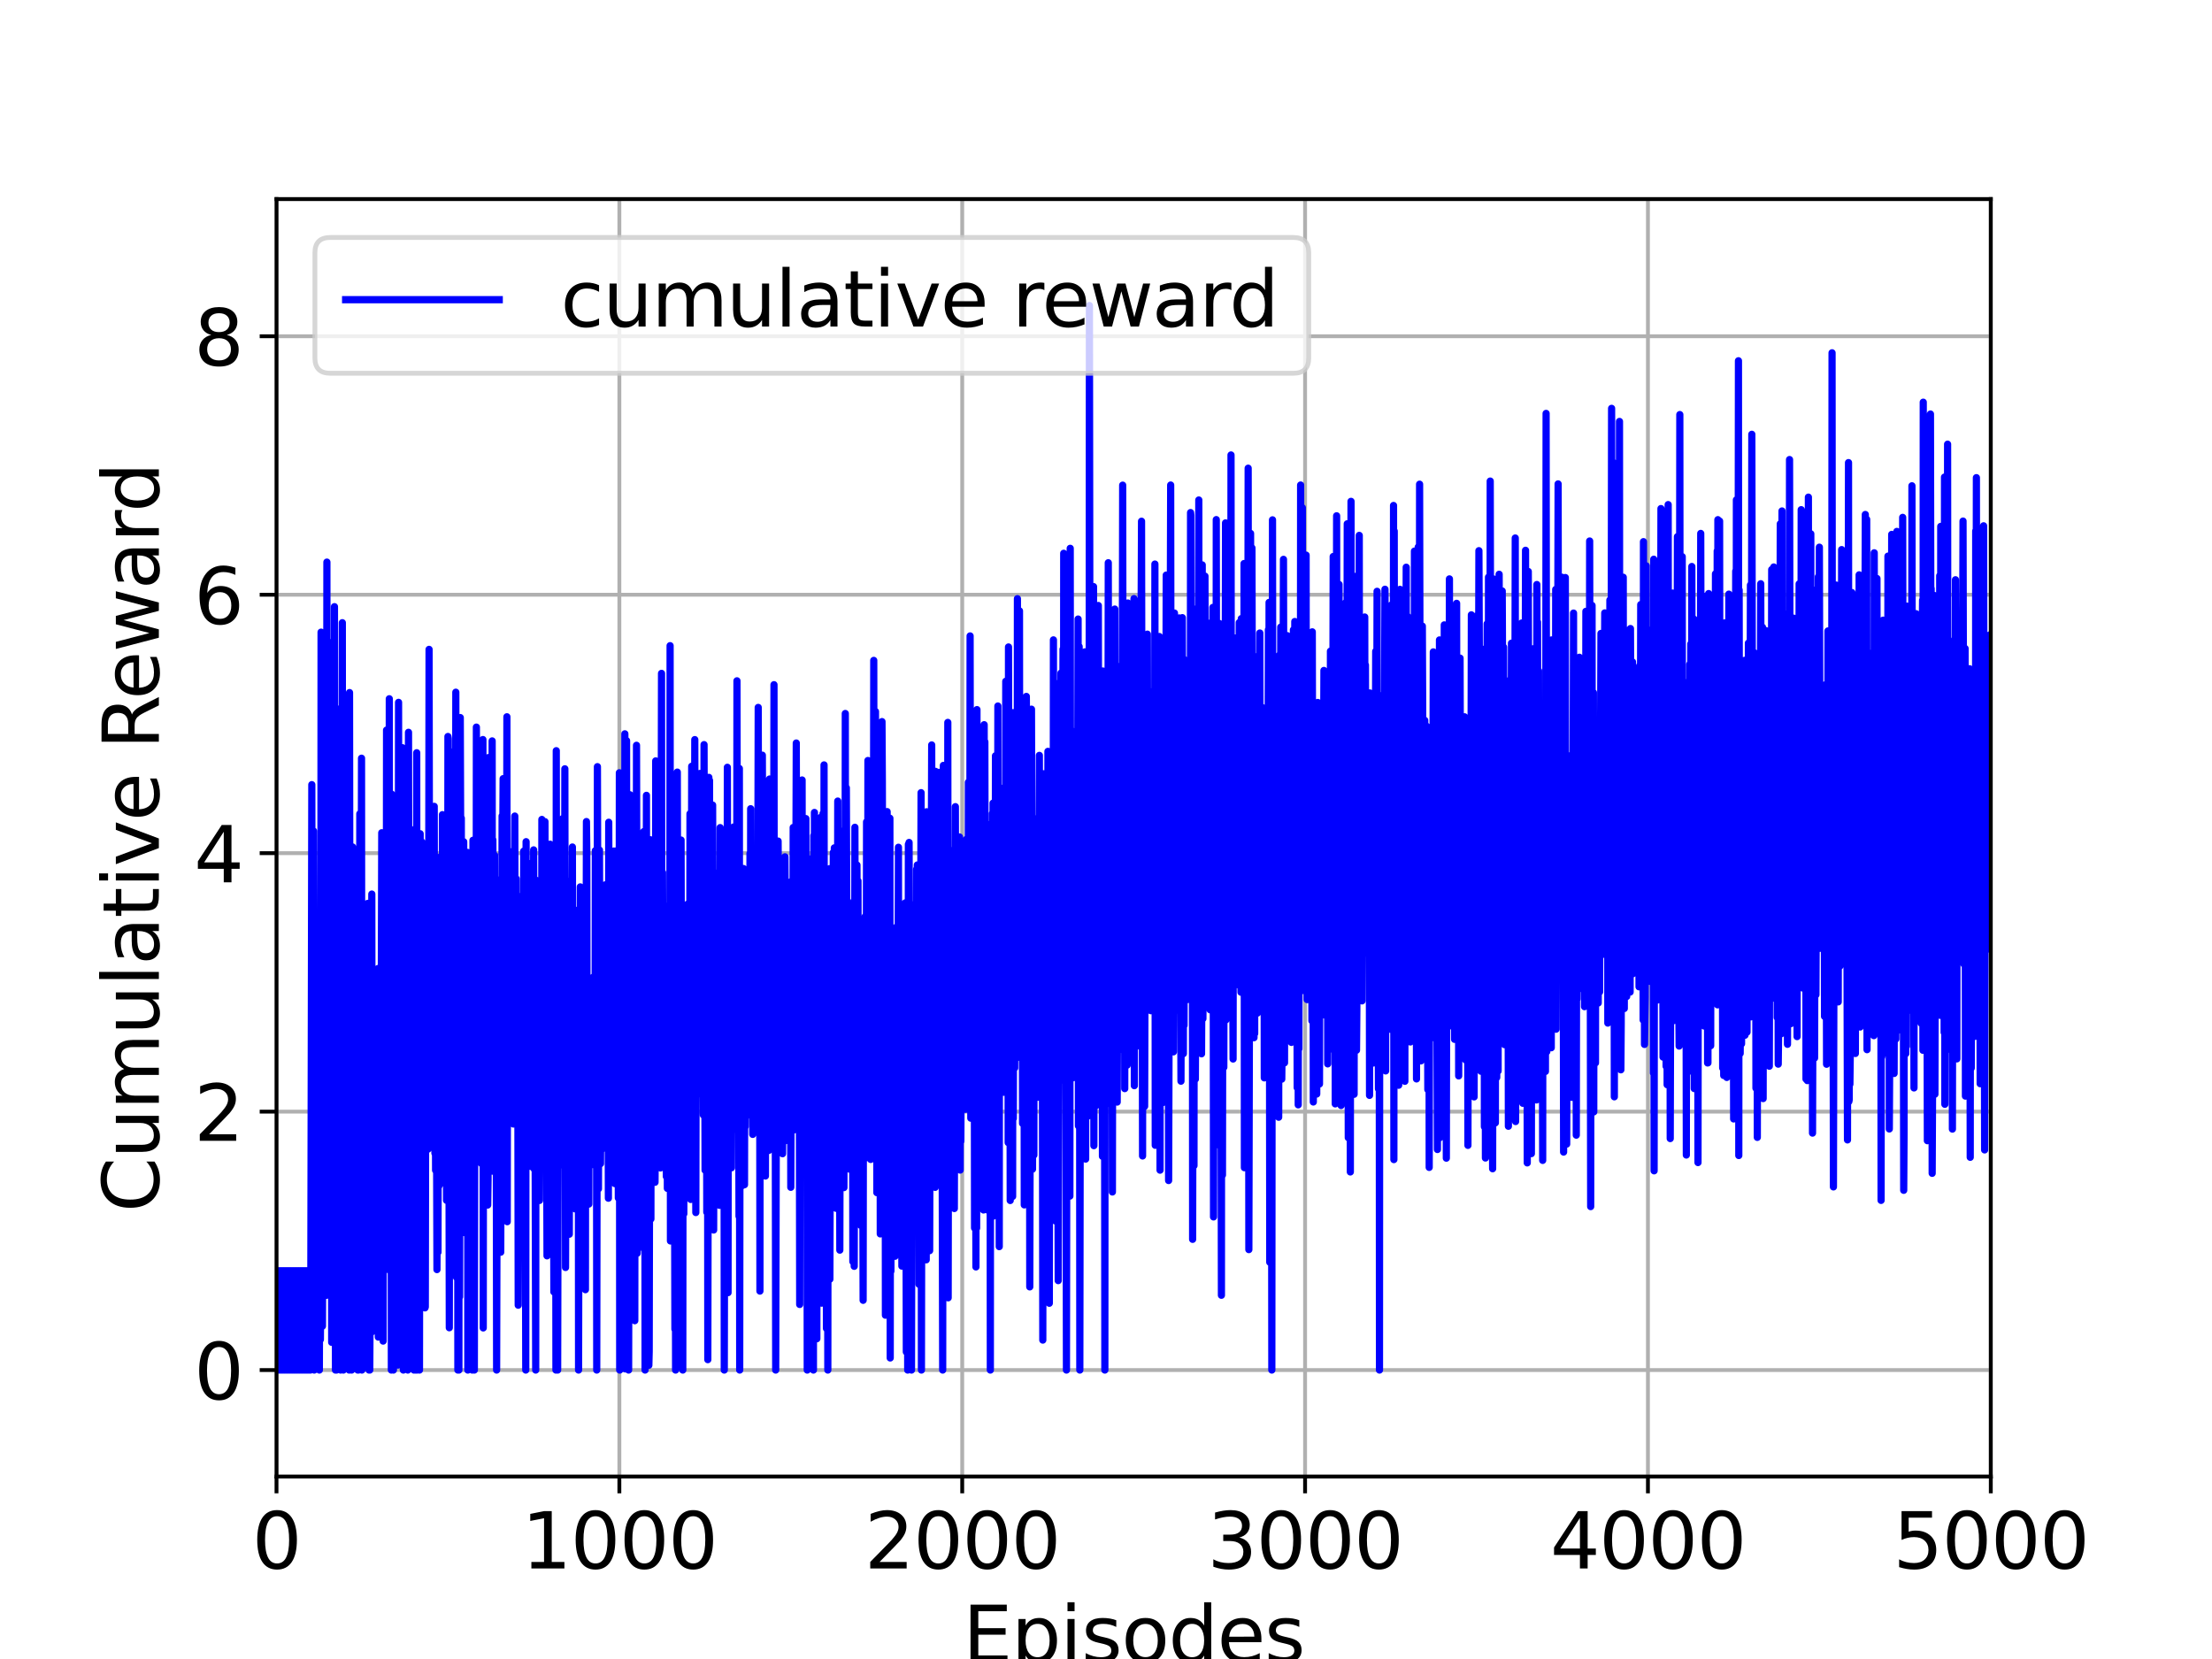 <?xml version="1.0" encoding="utf-8" standalone="no"?>
<!DOCTYPE svg PUBLIC "-//W3C//DTD SVG 1.1//EN"
  "http://www.w3.org/Graphics/SVG/1.1/DTD/svg11.dtd">
<svg xmlns:xlink="http://www.w3.org/1999/xlink" width="460.8pt" height="345.6pt" viewBox="0 0 460.8 345.6" xmlns="http://www.w3.org/2000/svg" version="1.1">
 <defs>
  <style type="text/css">*{stroke-linejoin: round; stroke-linecap: butt}</style>
 </defs>
 <g id="figure_1">
  <g id="patch_1">
   <path d="M 0 345.6 
L 460.8 345.6 
L 460.8 0 
L 0 0 
z
" style="fill: #ffffff"/>
  </g>
  <g id="axes_1">
   <g id="patch_2">
    <path d="M 57.6 307.584 
L 414.72 307.584 
L 414.72 41.472 
L 57.6 41.472 
z
" style="fill: #ffffff"/>
   </g>
   <g id="matplotlib.axis_1">
    <g id="xtick_1">
     <g id="line2d_1">
      <path d="M 57.6 307.584 
L 57.6 41.472 
" clip-path="url(#p02385d2acf)" style="fill: none; stroke: #b0b0b0; stroke-width: 0.8; stroke-linecap: square"/>
     </g>
     <g id="line2d_2">
      <defs>
       <path id="m853808ed5f" d="M 0 0 
L 0 3.5 
" style="stroke: #000000; stroke-width: 0.8"/>
      </defs>
      <g>
       <use xlink:href="#m853808ed5f" x="57.6" y="307.584" style="stroke: #000000; stroke-width: 0.8"/>
      </g>
     </g>
     <g id="text_1">
      <!-- 0 -->
      <g transform="translate(52.51 326.741)scale(0.16 -0.16)">
       <defs>
        <path id="DejaVuSans-30" d="M 2034 4250 
Q 1547 4250 1301 3770 
Q 1056 3291 1056 2328 
Q 1056 1369 1301 889 
Q 1547 409 2034 409 
Q 2525 409 2770 889 
Q 3016 1369 3016 2328 
Q 3016 3291 2770 3770 
Q 2525 4250 2034 4250 
z
M 2034 4750 
Q 2819 4750 3233 4129 
Q 3647 3509 3647 2328 
Q 3647 1150 3233 529 
Q 2819 -91 2034 -91 
Q 1250 -91 836 529 
Q 422 1150 422 2328 
Q 422 3509 836 4129 
Q 1250 4750 2034 4750 
z
" transform="scale(0.016)"/>
       </defs>
       <use xlink:href="#DejaVuSans-30"/>
      </g>
     </g>
    </g>
    <g id="xtick_2">
     <g id="line2d_3">
      <path d="M 129.024 307.584 
L 129.024 41.472 
" clip-path="url(#p02385d2acf)" style="fill: none; stroke: #b0b0b0; stroke-width: 0.8; stroke-linecap: square"/>
     </g>
     <g id="line2d_4">
      <g>
       <use xlink:href="#m853808ed5f" x="129.024" y="307.584" style="stroke: #000000; stroke-width: 0.8"/>
      </g>
     </g>
     <g id="text_2">
      <!-- 1000 -->
      <g transform="translate(108.664 326.741)scale(0.16 -0.16)">
       <defs>
        <path id="DejaVuSans-31" d="M 794 531 
L 1825 531 
L 1825 4091 
L 703 3866 
L 703 4441 
L 1819 4666 
L 2450 4666 
L 2450 531 
L 3481 531 
L 3481 0 
L 794 0 
L 794 531 
z
" transform="scale(0.016)"/>
       </defs>
       <use xlink:href="#DejaVuSans-31"/>
       <use xlink:href="#DejaVuSans-30" x="63.623"/>
       <use xlink:href="#DejaVuSans-30" x="127.246"/>
       <use xlink:href="#DejaVuSans-30" x="190.869"/>
      </g>
     </g>
    </g>
    <g id="xtick_3">
     <g id="line2d_5">
      <path d="M 200.448 307.584 
L 200.448 41.472 
" clip-path="url(#p02385d2acf)" style="fill: none; stroke: #b0b0b0; stroke-width: 0.8; stroke-linecap: square"/>
     </g>
     <g id="line2d_6">
      <g>
       <use xlink:href="#m853808ed5f" x="200.448" y="307.584" style="stroke: #000000; stroke-width: 0.8"/>
      </g>
     </g>
     <g id="text_3">
      <!-- 2000 -->
      <g transform="translate(180.088 326.741)scale(0.16 -0.16)">
       <defs>
        <path id="DejaVuSans-32" d="M 1228 531 
L 3431 531 
L 3431 0 
L 469 0 
L 469 531 
Q 828 903 1448 1529 
Q 2069 2156 2228 2338 
Q 2531 2678 2651 2914 
Q 2772 3150 2772 3378 
Q 2772 3750 2511 3984 
Q 2250 4219 1831 4219 
Q 1534 4219 1204 4116 
Q 875 4013 500 3803 
L 500 4441 
Q 881 4594 1212 4672 
Q 1544 4750 1819 4750 
Q 2544 4750 2975 4387 
Q 3406 4025 3406 3419 
Q 3406 3131 3298 2873 
Q 3191 2616 2906 2266 
Q 2828 2175 2409 1742 
Q 1991 1309 1228 531 
z
" transform="scale(0.016)"/>
       </defs>
       <use xlink:href="#DejaVuSans-32"/>
       <use xlink:href="#DejaVuSans-30" x="63.623"/>
       <use xlink:href="#DejaVuSans-30" x="127.246"/>
       <use xlink:href="#DejaVuSans-30" x="190.869"/>
      </g>
     </g>
    </g>
    <g id="xtick_4">
     <g id="line2d_7">
      <path d="M 271.872 307.584 
L 271.872 41.472 
" clip-path="url(#p02385d2acf)" style="fill: none; stroke: #b0b0b0; stroke-width: 0.8; stroke-linecap: square"/>
     </g>
     <g id="line2d_8">
      <g>
       <use xlink:href="#m853808ed5f" x="271.872" y="307.584" style="stroke: #000000; stroke-width: 0.8"/>
      </g>
     </g>
     <g id="text_4">
      <!-- 3000 -->
      <g transform="translate(251.512 326.741)scale(0.16 -0.16)">
       <defs>
        <path id="DejaVuSans-33" d="M 2597 2516 
Q 3050 2419 3304 2112 
Q 3559 1806 3559 1356 
Q 3559 666 3084 287 
Q 2609 -91 1734 -91 
Q 1441 -91 1130 -33 
Q 819 25 488 141 
L 488 750 
Q 750 597 1062 519 
Q 1375 441 1716 441 
Q 2309 441 2620 675 
Q 2931 909 2931 1356 
Q 2931 1769 2642 2001 
Q 2353 2234 1838 2234 
L 1294 2234 
L 1294 2753 
L 1863 2753 
Q 2328 2753 2575 2939 
Q 2822 3125 2822 3475 
Q 2822 3834 2567 4026 
Q 2313 4219 1838 4219 
Q 1578 4219 1281 4162 
Q 984 4106 628 3988 
L 628 4550 
Q 988 4650 1302 4700 
Q 1616 4750 1894 4750 
Q 2613 4750 3031 4423 
Q 3450 4097 3450 3541 
Q 3450 3153 3228 2886 
Q 3006 2619 2597 2516 
z
" transform="scale(0.016)"/>
       </defs>
       <use xlink:href="#DejaVuSans-33"/>
       <use xlink:href="#DejaVuSans-30" x="63.623"/>
       <use xlink:href="#DejaVuSans-30" x="127.246"/>
       <use xlink:href="#DejaVuSans-30" x="190.869"/>
      </g>
     </g>
    </g>
    <g id="xtick_5">
     <g id="line2d_9">
      <path d="M 343.296 307.584 
L 343.296 41.472 
" clip-path="url(#p02385d2acf)" style="fill: none; stroke: #b0b0b0; stroke-width: 0.8; stroke-linecap: square"/>
     </g>
     <g id="line2d_10">
      <g>
       <use xlink:href="#m853808ed5f" x="343.296" y="307.584" style="stroke: #000000; stroke-width: 0.8"/>
      </g>
     </g>
     <g id="text_5">
      <!-- 4000 -->
      <g transform="translate(322.936 326.741)scale(0.16 -0.16)">
       <defs>
        <path id="DejaVuSans-34" d="M 2419 4116 
L 825 1625 
L 2419 1625 
L 2419 4116 
z
M 2253 4666 
L 3047 4666 
L 3047 1625 
L 3713 1625 
L 3713 1100 
L 3047 1100 
L 3047 0 
L 2419 0 
L 2419 1100 
L 313 1100 
L 313 1709 
L 2253 4666 
z
" transform="scale(0.016)"/>
       </defs>
       <use xlink:href="#DejaVuSans-34"/>
       <use xlink:href="#DejaVuSans-30" x="63.623"/>
       <use xlink:href="#DejaVuSans-30" x="127.246"/>
       <use xlink:href="#DejaVuSans-30" x="190.869"/>
      </g>
     </g>
    </g>
    <g id="xtick_6">
     <g id="line2d_11">
      <path d="M 414.72 307.584 
L 414.72 41.472 
" clip-path="url(#p02385d2acf)" style="fill: none; stroke: #b0b0b0; stroke-width: 0.8; stroke-linecap: square"/>
     </g>
     <g id="line2d_12">
      <g>
       <use xlink:href="#m853808ed5f" x="414.72" y="307.584" style="stroke: #000000; stroke-width: 0.8"/>
      </g>
     </g>
     <g id="text_6">
      <!-- 5000 -->
      <g transform="translate(394.36 326.741)scale(0.16 -0.16)">
       <defs>
        <path id="DejaVuSans-35" d="M 691 4666 
L 3169 4666 
L 3169 4134 
L 1269 4134 
L 1269 2991 
Q 1406 3038 1543 3061 
Q 1681 3084 1819 3084 
Q 2600 3084 3056 2656 
Q 3513 2228 3513 1497 
Q 3513 744 3044 326 
Q 2575 -91 1722 -91 
Q 1428 -91 1123 -41 
Q 819 9 494 109 
L 494 744 
Q 775 591 1075 516 
Q 1375 441 1709 441 
Q 2250 441 2565 725 
Q 2881 1009 2881 1497 
Q 2881 1984 2565 2268 
Q 2250 2553 1709 2553 
Q 1456 2553 1204 2497 
Q 953 2441 691 2322 
L 691 4666 
z
" transform="scale(0.016)"/>
       </defs>
       <use xlink:href="#DejaVuSans-35"/>
       <use xlink:href="#DejaVuSans-30" x="63.623"/>
       <use xlink:href="#DejaVuSans-30" x="127.246"/>
       <use xlink:href="#DejaVuSans-30" x="190.869"/>
      </g>
     </g>
    </g>
    <g id="text_7">
     <!-- Episodes -->
     <g transform="translate(200.572 346.226)scale(0.16 -0.16)">
      <defs>
       <path id="DejaVuSans-45" d="M 628 4666 
L 3578 4666 
L 3578 4134 
L 1259 4134 
L 1259 2753 
L 3481 2753 
L 3481 2222 
L 1259 2222 
L 1259 531 
L 3634 531 
L 3634 0 
L 628 0 
L 628 4666 
z
" transform="scale(0.016)"/>
       <path id="DejaVuSans-70" d="M 1159 525 
L 1159 -1331 
L 581 -1331 
L 581 3500 
L 1159 3500 
L 1159 2969 
Q 1341 3281 1617 3432 
Q 1894 3584 2278 3584 
Q 2916 3584 3314 3078 
Q 3713 2572 3713 1747 
Q 3713 922 3314 415 
Q 2916 -91 2278 -91 
Q 1894 -91 1617 61 
Q 1341 213 1159 525 
z
M 3116 1747 
Q 3116 2381 2855 2742 
Q 2594 3103 2138 3103 
Q 1681 3103 1420 2742 
Q 1159 2381 1159 1747 
Q 1159 1113 1420 752 
Q 1681 391 2138 391 
Q 2594 391 2855 752 
Q 3116 1113 3116 1747 
z
" transform="scale(0.016)"/>
       <path id="DejaVuSans-69" d="M 603 3500 
L 1178 3500 
L 1178 0 
L 603 0 
L 603 3500 
z
M 603 4863 
L 1178 4863 
L 1178 4134 
L 603 4134 
L 603 4863 
z
" transform="scale(0.016)"/>
       <path id="DejaVuSans-73" d="M 2834 3397 
L 2834 2853 
Q 2591 2978 2328 3040 
Q 2066 3103 1784 3103 
Q 1356 3103 1142 2972 
Q 928 2841 928 2578 
Q 928 2378 1081 2264 
Q 1234 2150 1697 2047 
L 1894 2003 
Q 2506 1872 2764 1633 
Q 3022 1394 3022 966 
Q 3022 478 2636 193 
Q 2250 -91 1575 -91 
Q 1294 -91 989 -36 
Q 684 19 347 128 
L 347 722 
Q 666 556 975 473 
Q 1284 391 1588 391 
Q 1994 391 2212 530 
Q 2431 669 2431 922 
Q 2431 1156 2273 1281 
Q 2116 1406 1581 1522 
L 1381 1569 
Q 847 1681 609 1914 
Q 372 2147 372 2553 
Q 372 3047 722 3315 
Q 1072 3584 1716 3584 
Q 2034 3584 2315 3537 
Q 2597 3491 2834 3397 
z
" transform="scale(0.016)"/>
       <path id="DejaVuSans-6f" d="M 1959 3097 
Q 1497 3097 1228 2736 
Q 959 2375 959 1747 
Q 959 1119 1226 758 
Q 1494 397 1959 397 
Q 2419 397 2687 759 
Q 2956 1122 2956 1747 
Q 2956 2369 2687 2733 
Q 2419 3097 1959 3097 
z
M 1959 3584 
Q 2709 3584 3137 3096 
Q 3566 2609 3566 1747 
Q 3566 888 3137 398 
Q 2709 -91 1959 -91 
Q 1206 -91 779 398 
Q 353 888 353 1747 
Q 353 2609 779 3096 
Q 1206 3584 1959 3584 
z
" transform="scale(0.016)"/>
       <path id="DejaVuSans-64" d="M 2906 2969 
L 2906 4863 
L 3481 4863 
L 3481 0 
L 2906 0 
L 2906 525 
Q 2725 213 2448 61 
Q 2172 -91 1784 -91 
Q 1150 -91 751 415 
Q 353 922 353 1747 
Q 353 2572 751 3078 
Q 1150 3584 1784 3584 
Q 2172 3584 2448 3432 
Q 2725 3281 2906 2969 
z
M 947 1747 
Q 947 1113 1208 752 
Q 1469 391 1925 391 
Q 2381 391 2643 752 
Q 2906 1113 2906 1747 
Q 2906 2381 2643 2742 
Q 2381 3103 1925 3103 
Q 1469 3103 1208 2742 
Q 947 2381 947 1747 
z
" transform="scale(0.016)"/>
       <path id="DejaVuSans-65" d="M 3597 1894 
L 3597 1613 
L 953 1613 
Q 991 1019 1311 708 
Q 1631 397 2203 397 
Q 2534 397 2845 478 
Q 3156 559 3463 722 
L 3463 178 
Q 3153 47 2828 -22 
Q 2503 -91 2169 -91 
Q 1331 -91 842 396 
Q 353 884 353 1716 
Q 353 2575 817 3079 
Q 1281 3584 2069 3584 
Q 2775 3584 3186 3129 
Q 3597 2675 3597 1894 
z
M 3022 2063 
Q 3016 2534 2758 2815 
Q 2500 3097 2075 3097 
Q 1594 3097 1305 2825 
Q 1016 2553 972 2059 
L 3022 2063 
z
" transform="scale(0.016)"/>
      </defs>
      <use xlink:href="#DejaVuSans-45"/>
      <use xlink:href="#DejaVuSans-70" x="63.184"/>
      <use xlink:href="#DejaVuSans-69" x="126.66"/>
      <use xlink:href="#DejaVuSans-73" x="154.443"/>
      <use xlink:href="#DejaVuSans-6f" x="206.543"/>
      <use xlink:href="#DejaVuSans-64" x="267.725"/>
      <use xlink:href="#DejaVuSans-65" x="331.201"/>
      <use xlink:href="#DejaVuSans-73" x="392.725"/>
     </g>
    </g>
   </g>
   <g id="matplotlib.axis_2">
    <g id="ytick_1">
     <g id="line2d_13">
      <path d="M 57.6 285.408 
L 414.72 285.408 
" clip-path="url(#p02385d2acf)" style="fill: none; stroke: #b0b0b0; stroke-width: 0.8; stroke-linecap: square"/>
     </g>
     <g id="line2d_14">
      <defs>
       <path id="mfceece29c0" d="M 0 0 
L -3.5 0 
" style="stroke: #000000; stroke-width: 0.8"/>
      </defs>
      <g>
       <use xlink:href="#mfceece29c0" x="57.6" y="285.408" style="stroke: #000000; stroke-width: 0.8"/>
      </g>
     </g>
     <g id="text_8">
      <!-- 0 -->
      <g transform="translate(40.42 291.487)scale(0.16 -0.16)">
       <use xlink:href="#DejaVuSans-30"/>
      </g>
     </g>
    </g>
    <g id="ytick_2">
     <g id="line2d_15">
      <path d="M 57.6 231.569 
L 414.72 231.569 
" clip-path="url(#p02385d2acf)" style="fill: none; stroke: #b0b0b0; stroke-width: 0.8; stroke-linecap: square"/>
     </g>
     <g id="line2d_16">
      <g>
       <use xlink:href="#mfceece29c0" x="57.6" y="231.569" style="stroke: #000000; stroke-width: 0.8"/>
      </g>
     </g>
     <g id="text_9">
      <!-- 2 -->
      <g transform="translate(40.42 237.648)scale(0.16 -0.16)">
       <use xlink:href="#DejaVuSans-32"/>
      </g>
     </g>
    </g>
    <g id="ytick_3">
     <g id="line2d_17">
      <path d="M 57.6 177.73 
L 414.72 177.73 
" clip-path="url(#p02385d2acf)" style="fill: none; stroke: #b0b0b0; stroke-width: 0.8; stroke-linecap: square"/>
     </g>
     <g id="line2d_18">
      <g>
       <use xlink:href="#mfceece29c0" x="57.6" y="177.73" style="stroke: #000000; stroke-width: 0.8"/>
      </g>
     </g>
     <g id="text_10">
      <!-- 4 -->
      <g transform="translate(40.42 183.808)scale(0.16 -0.16)">
       <use xlink:href="#DejaVuSans-34"/>
      </g>
     </g>
    </g>
    <g id="ytick_4">
     <g id="line2d_19">
      <path d="M 57.6 123.89 
L 414.72 123.89 
" clip-path="url(#p02385d2acf)" style="fill: none; stroke: #b0b0b0; stroke-width: 0.8; stroke-linecap: square"/>
     </g>
     <g id="line2d_20">
      <g>
       <use xlink:href="#mfceece29c0" x="57.6" y="123.89" style="stroke: #000000; stroke-width: 0.8"/>
      </g>
     </g>
     <g id="text_11">
      <!-- 6 -->
      <g transform="translate(40.42 129.969)scale(0.16 -0.16)">
       <defs>
        <path id="DejaVuSans-36" d="M 2113 2584 
Q 1688 2584 1439 2293 
Q 1191 2003 1191 1497 
Q 1191 994 1439 701 
Q 1688 409 2113 409 
Q 2538 409 2786 701 
Q 3034 994 3034 1497 
Q 3034 2003 2786 2293 
Q 2538 2584 2113 2584 
z
M 3366 4563 
L 3366 3988 
Q 3128 4100 2886 4159 
Q 2644 4219 2406 4219 
Q 1781 4219 1451 3797 
Q 1122 3375 1075 2522 
Q 1259 2794 1537 2939 
Q 1816 3084 2150 3084 
Q 2853 3084 3261 2657 
Q 3669 2231 3669 1497 
Q 3669 778 3244 343 
Q 2819 -91 2113 -91 
Q 1303 -91 875 529 
Q 447 1150 447 2328 
Q 447 3434 972 4092 
Q 1497 4750 2381 4750 
Q 2619 4750 2861 4703 
Q 3103 4656 3366 4563 
z
" transform="scale(0.016)"/>
       </defs>
       <use xlink:href="#DejaVuSans-36"/>
      </g>
     </g>
    </g>
    <g id="ytick_5">
     <g id="line2d_21">
      <path d="M 57.6 70.051 
L 414.72 70.051 
" clip-path="url(#p02385d2acf)" style="fill: none; stroke: #b0b0b0; stroke-width: 0.8; stroke-linecap: square"/>
     </g>
     <g id="line2d_22">
      <g>
       <use xlink:href="#mfceece29c0" x="57.6" y="70.051" style="stroke: #000000; stroke-width: 0.8"/>
      </g>
     </g>
     <g id="text_12">
      <!-- 8 -->
      <g transform="translate(40.42 76.13)scale(0.16 -0.16)">
       <defs>
        <path id="DejaVuSans-38" d="M 2034 2216 
Q 1584 2216 1326 1975 
Q 1069 1734 1069 1313 
Q 1069 891 1326 650 
Q 1584 409 2034 409 
Q 2484 409 2743 651 
Q 3003 894 3003 1313 
Q 3003 1734 2745 1975 
Q 2488 2216 2034 2216 
z
M 1403 2484 
Q 997 2584 770 2862 
Q 544 3141 544 3541 
Q 544 4100 942 4425 
Q 1341 4750 2034 4750 
Q 2731 4750 3128 4425 
Q 3525 4100 3525 3541 
Q 3525 3141 3298 2862 
Q 3072 2584 2669 2484 
Q 3125 2378 3379 2068 
Q 3634 1759 3634 1313 
Q 3634 634 3220 271 
Q 2806 -91 2034 -91 
Q 1263 -91 848 271 
Q 434 634 434 1313 
Q 434 1759 690 2068 
Q 947 2378 1403 2484 
z
M 1172 3481 
Q 1172 3119 1398 2916 
Q 1625 2713 2034 2713 
Q 2441 2713 2670 2916 
Q 2900 3119 2900 3481 
Q 2900 3844 2670 4047 
Q 2441 4250 2034 4250 
Q 1625 4250 1398 4047 
Q 1172 3844 1172 3481 
z
" transform="scale(0.016)"/>
       </defs>
       <use xlink:href="#DejaVuSans-38"/>
      </g>
     </g>
    </g>
    <g id="text_13">
     <!-- Cumulative Reward -->
     <g transform="translate(33.093 252.524)rotate(-90)scale(0.16 -0.16)">
      <defs>
       <path id="DejaVuSans-43" d="M 4122 4306 
L 4122 3641 
Q 3803 3938 3442 4084 
Q 3081 4231 2675 4231 
Q 1875 4231 1450 3742 
Q 1025 3253 1025 2328 
Q 1025 1406 1450 917 
Q 1875 428 2675 428 
Q 3081 428 3442 575 
Q 3803 722 4122 1019 
L 4122 359 
Q 3791 134 3420 21 
Q 3050 -91 2638 -91 
Q 1578 -91 968 557 
Q 359 1206 359 2328 
Q 359 3453 968 4101 
Q 1578 4750 2638 4750 
Q 3056 4750 3426 4639 
Q 3797 4528 4122 4306 
z
" transform="scale(0.016)"/>
       <path id="DejaVuSans-75" d="M 544 1381 
L 544 3500 
L 1119 3500 
L 1119 1403 
Q 1119 906 1312 657 
Q 1506 409 1894 409 
Q 2359 409 2629 706 
Q 2900 1003 2900 1516 
L 2900 3500 
L 3475 3500 
L 3475 0 
L 2900 0 
L 2900 538 
Q 2691 219 2414 64 
Q 2138 -91 1772 -91 
Q 1169 -91 856 284 
Q 544 659 544 1381 
z
M 1991 3584 
L 1991 3584 
z
" transform="scale(0.016)"/>
       <path id="DejaVuSans-6d" d="M 3328 2828 
Q 3544 3216 3844 3400 
Q 4144 3584 4550 3584 
Q 5097 3584 5394 3201 
Q 5691 2819 5691 2113 
L 5691 0 
L 5113 0 
L 5113 2094 
Q 5113 2597 4934 2840 
Q 4756 3084 4391 3084 
Q 3944 3084 3684 2787 
Q 3425 2491 3425 1978 
L 3425 0 
L 2847 0 
L 2847 2094 
Q 2847 2600 2669 2842 
Q 2491 3084 2119 3084 
Q 1678 3084 1418 2786 
Q 1159 2488 1159 1978 
L 1159 0 
L 581 0 
L 581 3500 
L 1159 3500 
L 1159 2956 
Q 1356 3278 1631 3431 
Q 1906 3584 2284 3584 
Q 2666 3584 2933 3390 
Q 3200 3197 3328 2828 
z
" transform="scale(0.016)"/>
       <path id="DejaVuSans-6c" d="M 603 4863 
L 1178 4863 
L 1178 0 
L 603 0 
L 603 4863 
z
" transform="scale(0.016)"/>
       <path id="DejaVuSans-61" d="M 2194 1759 
Q 1497 1759 1228 1600 
Q 959 1441 959 1056 
Q 959 750 1161 570 
Q 1363 391 1709 391 
Q 2188 391 2477 730 
Q 2766 1069 2766 1631 
L 2766 1759 
L 2194 1759 
z
M 3341 1997 
L 3341 0 
L 2766 0 
L 2766 531 
Q 2569 213 2275 61 
Q 1981 -91 1556 -91 
Q 1019 -91 701 211 
Q 384 513 384 1019 
Q 384 1609 779 1909 
Q 1175 2209 1959 2209 
L 2766 2209 
L 2766 2266 
Q 2766 2663 2505 2880 
Q 2244 3097 1772 3097 
Q 1472 3097 1187 3025 
Q 903 2953 641 2809 
L 641 3341 
Q 956 3463 1253 3523 
Q 1550 3584 1831 3584 
Q 2591 3584 2966 3190 
Q 3341 2797 3341 1997 
z
" transform="scale(0.016)"/>
       <path id="DejaVuSans-74" d="M 1172 4494 
L 1172 3500 
L 2356 3500 
L 2356 3053 
L 1172 3053 
L 1172 1153 
Q 1172 725 1289 603 
Q 1406 481 1766 481 
L 2356 481 
L 2356 0 
L 1766 0 
Q 1100 0 847 248 
Q 594 497 594 1153 
L 594 3053 
L 172 3053 
L 172 3500 
L 594 3500 
L 594 4494 
L 1172 4494 
z
" transform="scale(0.016)"/>
       <path id="DejaVuSans-76" d="M 191 3500 
L 800 3500 
L 1894 563 
L 2988 3500 
L 3597 3500 
L 2284 0 
L 1503 0 
L 191 3500 
z
" transform="scale(0.016)"/>
       <path id="DejaVuSans-20" transform="scale(0.016)"/>
       <path id="DejaVuSans-52" d="M 2841 2188 
Q 3044 2119 3236 1894 
Q 3428 1669 3622 1275 
L 4263 0 
L 3584 0 
L 2988 1197 
Q 2756 1666 2539 1819 
Q 2322 1972 1947 1972 
L 1259 1972 
L 1259 0 
L 628 0 
L 628 4666 
L 2053 4666 
Q 2853 4666 3247 4331 
Q 3641 3997 3641 3322 
Q 3641 2881 3436 2590 
Q 3231 2300 2841 2188 
z
M 1259 4147 
L 1259 2491 
L 2053 2491 
Q 2509 2491 2742 2702 
Q 2975 2913 2975 3322 
Q 2975 3731 2742 3939 
Q 2509 4147 2053 4147 
L 1259 4147 
z
" transform="scale(0.016)"/>
       <path id="DejaVuSans-77" d="M 269 3500 
L 844 3500 
L 1563 769 
L 2278 3500 
L 2956 3500 
L 3675 769 
L 4391 3500 
L 4966 3500 
L 4050 0 
L 3372 0 
L 2619 2869 
L 1863 0 
L 1184 0 
L 269 3500 
z
" transform="scale(0.016)"/>
       <path id="DejaVuSans-72" d="M 2631 2963 
Q 2534 3019 2420 3045 
Q 2306 3072 2169 3072 
Q 1681 3072 1420 2755 
Q 1159 2438 1159 1844 
L 1159 0 
L 581 0 
L 581 3500 
L 1159 3500 
L 1159 2956 
Q 1341 3275 1631 3429 
Q 1922 3584 2338 3584 
Q 2397 3584 2469 3576 
Q 2541 3569 2628 3553 
L 2631 2963 
z
" transform="scale(0.016)"/>
      </defs>
      <use xlink:href="#DejaVuSans-43"/>
      <use xlink:href="#DejaVuSans-75" x="69.824"/>
      <use xlink:href="#DejaVuSans-6d" x="133.203"/>
      <use xlink:href="#DejaVuSans-75" x="230.615"/>
      <use xlink:href="#DejaVuSans-6c" x="293.994"/>
      <use xlink:href="#DejaVuSans-61" x="321.777"/>
      <use xlink:href="#DejaVuSans-74" x="383.057"/>
      <use xlink:href="#DejaVuSans-69" x="422.266"/>
      <use xlink:href="#DejaVuSans-76" x="450.049"/>
      <use xlink:href="#DejaVuSans-65" x="509.229"/>
      <use xlink:href="#DejaVuSans-20" x="570.752"/>
      <use xlink:href="#DejaVuSans-52" x="602.539"/>
      <use xlink:href="#DejaVuSans-65" x="667.521"/>
      <use xlink:href="#DejaVuSans-77" x="729.045"/>
      <use xlink:href="#DejaVuSans-61" x="810.832"/>
      <use xlink:href="#DejaVuSans-72" x="872.111"/>
      <use xlink:href="#DejaVuSans-64" x="911.475"/>
     </g>
    </g>
   </g>
   <g id="line2d_23">
    <path d="M 57.6 275.994 
L 57.671 264.713 
L 57.743 267.939 
L 57.814 285.408 
L 57.886 275.994 
L 57.957 264.713 
L 58.029 267.939 
L 58.1 285.408 
L 58.171 275.994 
L 58.243 264.713 
L 58.314 267.939 
L 58.386 285.408 
L 58.457 275.994 
L 58.529 264.713 
L 58.6 267.939 
L 58.671 285.408 
L 58.743 275.994 
L 58.814 264.713 
L 58.886 267.939 
L 58.957 285.408 
L 59.028 275.994 
L 59.1 264.713 
L 59.171 267.939 
L 59.243 285.408 
L 59.314 275.994 
L 59.386 264.713 
L 59.457 267.939 
L 59.528 285.408 
L 59.6 275.994 
L 59.671 264.713 
L 59.743 267.939 
L 59.814 285.408 
L 59.886 275.994 
L 59.957 264.713 
L 60.028 267.939 
L 60.1 285.408 
L 60.171 275.994 
L 60.243 264.713 
L 60.314 267.939 
L 60.386 285.408 
L 60.457 275.994 
L 60.528 264.713 
L 60.6 267.939 
L 60.671 285.408 
L 60.743 275.994 
L 60.814 264.713 
L 60.886 267.939 
L 60.957 285.408 
L 61.028 275.994 
L 61.1 264.713 
L 61.171 267.939 
L 61.243 285.408 
L 61.314 275.994 
L 61.385 264.713 
L 61.457 267.939 
L 61.528 285.408 
L 61.6 275.994 
L 61.671 264.713 
L 61.743 267.939 
L 61.814 285.408 
L 61.885 275.994 
L 61.957 264.713 
L 62.028 267.939 
L 62.1 285.408 
L 62.171 275.994 
L 62.243 264.713 
L 62.314 267.939 
L 62.385 285.408 
L 62.457 275.994 
L 62.528 264.713 
L 62.6 267.939 
L 62.671 285.408 
L 62.743 275.994 
L 62.814 264.713 
L 62.885 267.939 
L 62.957 285.408 
L 63.028 275.994 
L 63.1 264.713 
L 63.171 267.939 
L 63.242 285.408 
L 63.314 275.994 
L 63.385 264.713 
L 63.457 267.939 
L 63.528 285.408 
L 63.6 275.994 
L 63.671 264.713 
L 63.742 267.939 
L 63.814 285.408 
L 63.885 275.994 
L 63.957 264.713 
L 64.028 267.939 
L 64.1 285.408 
L 64.171 275.994 
L 64.242 264.713 
L 64.314 267.939 
L 64.385 285.408 
L 64.457 275.994 
L 64.528 264.713 
L 64.6 267.939 
L 64.671 285.408 
L 64.742 271.124 
L 64.957 163.455 
L 65.1 275.307 
L 65.171 220.384 
L 65.242 257.212 
L 65.314 173.11 
L 65.385 201.994 
L 65.457 285.408 
L 65.528 257.67 
L 65.742 214.508 
L 65.885 242.741 
L 65.957 205.348 
L 66.028 215.549 
L 66.099 210.302 
L 66.314 273.211 
L 66.457 219.278 
L 66.528 285.408 
L 66.599 256.491 
L 66.671 260.352 
L 66.742 279.057 
L 66.814 268.704 
L 66.885 131.691 
L 66.957 266.101 
L 67.028 195.688 
L 67.099 186.844 
L 67.171 276.268 
L 67.242 254.341 
L 67.314 156.439 
L 67.385 185.036 
L 67.457 264.666 
L 67.528 251.321 
L 67.742 216.865 
L 67.814 220.759 
L 67.885 200.815 
L 67.956 269.853 
L 68.099 117.095 
L 68.171 218.744 
L 68.242 150.576 
L 68.314 177.435 
L 68.385 175.602 
L 68.456 229.417 
L 68.528 133.789 
L 68.599 157.629 
L 68.671 177.687 
L 68.742 235.694 
L 68.814 188.785 
L 68.885 243.373 
L 68.956 242.703 
L 69.028 198.682 
L 69.099 279.632 
L 69.242 173.662 
L 69.314 246.046 
L 69.385 225.254 
L 69.456 161.645 
L 69.599 258.139 
L 69.671 126.378 
L 69.885 285.408 
L 70.028 179.821 
L 70.099 285.408 
L 70.242 147.675 
L 70.456 237.667 
L 70.671 152.898 
L 70.742 255.177 
L 70.813 174.092 
L 70.956 285.408 
L 71.028 276.576 
L 71.099 159.759 
L 71.242 238.383 
L 71.313 129.719 
L 71.385 278.862 
L 71.456 222.671 
L 71.528 285.408 
L 71.671 186.385 
L 71.742 274.327 
L 71.813 273.157 
L 71.956 153.239 
L 72.028 251.449 
L 72.099 240.259 
L 72.17 174.984 
L 72.242 187.639 
L 72.313 272.379 
L 72.385 244.365 
L 72.456 274.495 
L 72.599 167.482 
L 72.67 150.049 
L 72.742 285.408 
L 72.813 144.273 
L 72.956 254.397 
L 73.028 198.478 
L 73.099 202.786 
L 73.242 285.408 
L 73.313 250.205 
L 73.385 274.583 
L 73.456 176.436 
L 73.528 185.856 
L 73.67 264.374 
L 73.742 222.707 
L 73.956 284.309 
L 74.028 205.172 
L 74.099 239.058 
L 74.242 283.614 
L 74.313 209.334 
L 74.385 284.128 
L 74.456 277.706 
L 74.527 285.408 
L 74.599 228.973 
L 74.67 285.408 
L 74.813 176.867 
L 74.885 225.677 
L 74.956 169.527 
L 75.099 273.703 
L 75.313 157.949 
L 75.385 285.408 
L 75.456 267.538 
L 75.599 229.422 
L 75.813 260.851 
L 75.885 209.875 
L 75.956 246.768 
L 76.027 230.672 
L 76.099 258.966 
L 76.17 212.537 
L 76.242 260.06 
L 76.313 235.574 
L 76.385 229.64 
L 76.527 271.382 
L 76.599 188.192 
L 76.67 221.709 
L 76.742 256.909 
L 76.813 211.777 
L 76.884 285.408 
L 76.956 274.204 
L 77.027 285.408 
L 77.099 272.059 
L 77.17 209.847 
L 77.242 229.017 
L 77.313 226.013 
L 77.456 186.251 
L 77.527 277.426 
L 77.599 261.721 
L 77.67 259.963 
L 77.742 260.688 
L 77.813 265.071 
L 77.956 209.886 
L 78.17 250.925 
L 78.242 229.678 
L 78.313 246.475 
L 78.384 222.768 
L 78.456 223.123 
L 78.527 235.862 
L 78.599 232.603 
L 78.67 224.568 
L 78.742 201.761 
L 78.813 278.542 
L 78.884 211.891 
L 78.956 245.495 
L 79.027 255.905 
L 79.099 252.639 
L 79.17 215.18 
L 79.241 223.943 
L 79.313 246.368 
L 79.527 173.473 
L 79.67 236.391 
L 79.741 234.193 
L 79.813 279.373 
L 79.884 226.226 
L 79.956 243.633 
L 80.027 205.314 
L 80.099 223.753 
L 80.17 242.137 
L 80.384 204.094 
L 80.456 229.822 
L 80.527 152.09 
L 80.599 258.57 
L 80.67 162.258 
L 80.741 245.665 
L 80.813 243.398 
L 80.956 200.514 
L 81.027 227.63 
L 81.098 145.563 
L 81.17 264.626 
L 81.241 224.426 
L 81.313 168.533 
L 81.384 231.209 
L 81.456 184.475 
L 81.527 285.408 
L 81.598 165.432 
L 81.67 235.058 
L 81.741 234.737 
L 81.956 285.408 
L 82.027 226.51 
L 82.098 236.359 
L 82.17 213.417 
L 82.313 243.244 
L 82.384 228.638 
L 82.456 258.11 
L 82.527 203.562 
L 82.598 253.286 
L 82.741 175.189 
L 82.884 284.376 
L 83.027 146.313 
L 83.17 272.022 
L 83.241 181.146 
L 83.313 242.9 
L 83.384 172.886 
L 83.455 192.955 
L 83.598 249.415 
L 83.67 231.161 
L 83.741 226.59 
L 83.813 155.755 
L 83.884 264.257 
L 83.955 232.272 
L 84.027 285.408 
L 84.098 182.526 
L 84.17 232.05 
L 84.313 235.756 
L 84.384 284.158 
L 84.455 224.789 
L 84.527 257.185 
L 84.598 198.845 
L 84.67 220.693 
L 84.813 183.123 
L 84.955 285.408 
L 85.098 152.55 
L 85.241 239.643 
L 85.313 224.428 
L 85.384 250.552 
L 85.527 172.736 
L 85.598 196.57 
L 85.741 243.167 
L 85.812 235.992 
L 85.884 205.073 
L 85.955 236.273 
L 86.027 176.495 
L 86.241 285.408 
L 86.384 229.185 
L 86.527 199.5 
L 86.598 285.408 
L 86.67 234.335 
L 86.741 266.544 
L 86.812 156.807 
L 86.884 285.408 
L 86.955 233.267 
L 87.027 219.772 
L 87.098 250.5 
L 87.17 211.569 
L 87.241 222.526 
L 87.312 224.164 
L 87.384 285.408 
L 87.527 173.678 
L 87.598 267.908 
L 87.67 241.324 
L 87.741 247.004 
L 87.812 229.939 
L 87.884 175.404 
L 88.027 239.657 
L 88.098 247.972 
L 88.169 210.619 
L 88.241 244.54 
L 88.384 176.16 
L 88.527 272.457 
L 88.598 272.286 
L 88.741 189.737 
L 88.812 236.873 
L 88.884 224.088 
L 88.955 233.478 
L 89.098 203.223 
L 89.169 239.388 
L 89.241 236.4 
L 89.384 135.275 
L 89.527 222.305 
L 89.669 215.945 
L 89.741 197.006 
L 89.812 226.814 
L 89.884 225.537 
L 90.098 171.537 
L 90.169 228.112 
L 90.241 227.902 
L 90.384 168.369 
L 90.455 167.978 
L 90.598 240.25 
L 90.669 218.013 
L 90.741 243.796 
L 90.812 207.684 
L 90.884 217.63 
L 91.026 264.479 
L 91.098 248.251 
L 91.169 195.456 
L 91.241 260.854 
L 91.312 219.807 
L 91.384 224.395 
L 91.455 247.032 
L 91.526 210.918 
L 91.669 246.663 
L 91.812 178.431 
L 91.884 187.072 
L 91.955 233.019 
L 92.026 204.024 
L 92.098 239.694 
L 92.169 169.708 
L 92.241 178.739 
L 92.312 211.289 
L 92.383 202.191 
L 92.526 178.1 
L 92.669 237.102 
L 92.741 215.455 
L 92.812 233.779 
L 92.883 223.841 
L 92.955 208.366 
L 93.026 250.057 
L 93.098 212.492 
L 93.169 230.317 
L 93.241 234.834 
L 93.312 153.423 
L 93.383 153.872 
L 93.598 276.595 
L 93.741 168.142 
L 93.812 233.873 
L 93.883 216.031 
L 94.026 205.185 
L 94.098 213.308 
L 94.241 182.565 
L 94.312 187.643 
L 94.455 245.26 
L 94.526 227.885 
L 94.598 156.526 
L 94.669 183.078 
L 94.74 172.811 
L 94.812 179.049 
L 94.883 197.137 
L 94.955 144.201 
L 95.098 266.097 
L 95.24 198.361 
L 95.312 197.354 
L 95.383 285.408 
L 95.526 172.839 
L 95.598 285.408 
L 95.669 167.358 
L 95.74 270.149 
L 95.812 228.077 
L 95.883 149.482 
L 95.955 171.24 
L 96.026 250.811 
L 96.098 170.435 
L 96.169 243.649 
L 96.24 235.994 
L 96.312 225.18 
L 96.383 195.637 
L 96.455 201.106 
L 96.526 227.438 
L 96.598 175.351 
L 96.669 256.763 
L 96.74 223.51 
L 96.812 196.42 
L 96.883 227.673 
L 96.955 203.335 
L 97.097 245.304 
L 97.169 195.873 
L 97.24 249.217 
L 97.312 232.123 
L 97.383 177.568 
L 97.455 285.408 
L 97.597 178.703 
L 97.812 238.231 
L 97.883 205.717 
L 97.955 250.403 
L 98.026 238.073 
L 98.097 192.265 
L 98.169 209.718 
L 98.24 185.943 
L 98.383 285.408 
L 98.526 175.043 
L 98.597 237.293 
L 98.669 232.69 
L 98.74 226.983 
L 98.812 285.408 
L 98.954 202.654 
L 99.026 221.909 
L 99.097 196.952 
L 99.169 237.354 
L 99.24 151.469 
L 99.312 226.719 
L 99.383 194.093 
L 99.526 239.08 
L 99.597 220.444 
L 99.669 154.896 
L 99.812 200.705 
L 99.883 186.784 
L 99.954 193.243 
L 100.097 228.712 
L 100.169 181.479 
L 100.312 242.391 
L 100.383 176.078 
L 100.454 226.795 
L 100.597 154.061 
L 100.669 276.631 
L 100.74 200.917 
L 100.812 206.41 
L 100.954 186.864 
L 101.026 237.825 
L 101.097 172.416 
L 101.169 247.112 
L 101.24 185.047 
L 101.311 249.102 
L 101.383 216.474 
L 101.454 159.816 
L 101.597 251.034 
L 101.669 245.669 
L 101.74 157.813 
L 101.883 231.803 
L 101.954 233.528 
L 102.026 238.592 
L 102.169 205.286 
L 102.24 227.938 
L 102.311 201.398 
L 102.454 232.529 
L 102.526 154.345 
L 102.597 243.97 
L 102.669 174.95 
L 102.74 186.69 
L 102.883 234.803 
L 103.026 178.155 
L 103.097 212.897 
L 103.169 182.981 
L 103.24 238.094 
L 103.311 214.796 
L 103.383 228.908 
L 103.454 285.408 
L 103.597 227.975 
L 103.668 214.469 
L 103.74 222.656 
L 103.811 199.484 
L 103.883 221.732 
L 103.954 208.355 
L 104.026 212.63 
L 104.097 237.199 
L 104.24 189.046 
L 104.311 260.859 
L 104.383 238.469 
L 104.454 240.998 
L 104.597 169.974 
L 104.74 173.154 
L 104.811 162.205 
L 104.883 170.75 
L 104.954 228.062 
L 105.026 218.85 
L 105.097 171.626 
L 105.24 223.34 
L 105.311 208.118 
L 105.383 224.503 
L 105.454 163.876 
L 105.526 200.066 
L 105.597 149.317 
L 105.668 254.505 
L 105.74 198.09 
L 105.883 220.134 
L 106.025 207.141 
L 106.168 231.703 
L 106.24 212.488 
L 106.311 217.397 
L 106.454 200.137 
L 106.525 202.388 
L 106.597 225.316 
L 106.668 209.044 
L 106.74 219.355 
L 106.811 198.102 
L 106.954 234.156 
L 107.025 177.127 
L 107.097 207.855 
L 107.24 170.002 
L 107.311 201.874 
L 107.383 187.56 
L 107.525 183.048 
L 107.597 222.263 
L 107.668 200.67 
L 107.882 228.067 
L 107.954 271.896 
L 108.097 212.231 
L 108.168 196.809 
L 108.24 244.752 
L 108.311 227.455 
L 108.382 228.992 
L 108.454 224.312 
L 108.525 186.749 
L 108.597 202.694 
L 108.668 206.905 
L 108.74 206.289 
L 108.882 212.278 
L 108.954 186.929 
L 109.025 208.077 
L 109.097 177.306 
L 109.24 223.359 
L 109.311 183.652 
L 109.525 285.408 
L 109.597 175.336 
L 109.668 222.221 
L 109.74 203.934 
L 109.811 205.412 
L 109.882 225.953 
L 109.954 215.929 
L 110.025 179.82 
L 110.168 233.195 
L 110.239 222.727 
L 110.382 236.711 
L 110.597 201.542 
L 110.668 243.021 
L 110.739 203.232 
L 110.811 205.669 
L 110.882 220.327 
L 110.954 218.759 
L 111.025 221.141 
L 111.097 219.37 
L 111.168 177.047 
L 111.311 243.568 
L 111.382 201.024 
L 111.597 285.408 
L 111.668 183.363 
L 111.739 203.386 
L 111.811 224.844 
L 111.882 213.79 
L 111.954 227.032 
L 112.097 191.552 
L 112.382 250.082 
L 112.454 219.906 
L 112.525 238.317 
L 112.596 209.863 
L 112.668 232.07 
L 112.739 229.732 
L 112.811 224.687 
L 112.882 170.705 
L 112.954 225.478 
L 113.025 176.965 
L 113.096 230.134 
L 113.168 229.781 
L 113.239 226.762 
L 113.382 240.359 
L 113.525 171.157 
L 113.668 243.525 
L 113.811 231.192 
L 113.882 239.462 
L 113.954 261.613 
L 114.025 187.176 
L 114.096 210.315 
L 114.168 237.565 
L 114.239 224.317 
L 114.382 236.775 
L 114.454 204.965 
L 114.525 236.251 
L 114.596 175.862 
L 114.739 249.204 
L 114.811 229.621 
L 114.882 233.729 
L 114.953 241.117 
L 115.025 193.417 
L 115.096 214.882 
L 115.168 190.411 
L 115.382 269.128 
L 115.453 182.408 
L 115.525 189.969 
L 115.596 244.27 
L 115.668 235.032 
L 115.739 216.907 
L 115.811 285.408 
L 115.882 156.382 
L 115.953 224.026 
L 116.096 226.652 
L 116.168 285.408 
L 116.311 221.205 
L 116.382 231.51 
L 116.453 206.427 
L 116.525 208.299 
L 116.668 240.374 
L 116.739 207.976 
L 116.81 230.69 
L 116.882 225.225 
L 116.953 185.787 
L 117.025 234.117 
L 117.096 231.23 
L 117.168 223.685 
L 117.239 170.511 
L 117.31 227.827 
L 117.382 200.28 
L 117.453 236.058 
L 117.525 198.601 
L 117.596 242.933 
L 117.668 160.155 
L 117.81 264.041 
L 118.025 200.128 
L 118.096 202.952 
L 118.168 199.832 
L 118.239 200.908 
L 118.31 232.262 
L 118.382 183.615 
L 118.453 196.784 
L 118.525 193.859 
L 118.596 257.113 
L 118.668 224.9 
L 118.739 226.962 
L 118.81 246.611 
L 118.953 217.786 
L 119.025 234.398 
L 119.239 176.446 
L 119.31 222.152 
L 119.382 216.178 
L 119.525 199.226 
L 119.81 251.831 
L 119.882 195.95 
L 119.953 247.718 
L 120.025 228.173 
L 120.167 196.753 
L 120.31 232.734 
L 120.382 231.433 
L 120.453 189.541 
L 120.525 285.408 
L 120.667 214.365 
L 120.739 245.611 
L 120.81 238.412 
L 120.882 184.756 
L 120.953 214.482 
L 121.096 203.452 
L 121.382 263.764 
L 121.453 200.598 
L 121.524 211.176 
L 121.596 242.745 
L 121.667 229.859 
L 121.739 189.711 
L 121.81 190.489 
L 121.953 268.665 
L 122.024 198.49 
L 122.096 204.697 
L 122.167 171.145 
L 122.239 177.155 
L 122.31 231.022 
L 122.382 225.736 
L 122.453 216.049 
L 122.667 250.836 
L 122.739 206.442 
L 122.81 221.052 
L 122.882 209.298 
L 122.953 213.336 
L 123.024 236.899 
L 123.096 218.777 
L 123.167 219.044 
L 123.239 229.563 
L 123.31 228.579 
L 123.382 215.716 
L 123.453 242.608 
L 123.524 234.045 
L 123.596 203.545 
L 123.667 205.83 
L 123.81 236.809 
L 123.881 214.845 
L 123.953 228.846 
L 124.024 177.203 
L 124.096 213.889 
L 124.239 177.986 
L 124.31 285.408 
L 124.381 240.449 
L 124.453 159.708 
L 124.667 247.668 
L 124.881 177.078 
L 125.024 225.19 
L 125.096 242.418 
L 125.239 215.465 
L 125.31 220.566 
L 125.381 239.404 
L 125.453 205.021 
L 125.524 209.494 
L 125.596 229.858 
L 125.667 226.952 
L 125.81 210.178 
L 125.953 219.192 
L 126.096 184.332 
L 126.238 223.9 
L 126.31 226.073 
L 126.381 206.869 
L 126.453 238.875 
L 126.596 196.155 
L 126.738 249.608 
L 126.81 171.29 
L 126.953 223.544 
L 127.024 232.866 
L 127.096 182.789 
L 127.167 208.472 
L 127.238 224.365 
L 127.31 192.437 
L 127.381 223.722 
L 127.453 201.433 
L 127.524 218.957 
L 127.596 197.33 
L 127.667 218.978 
L 127.738 211.235 
L 127.81 206.576 
L 127.881 177.286 
L 128.095 246.573 
L 128.31 219.403 
L 128.381 213.344 
L 128.453 185.215 
L 128.595 238.089 
L 128.667 242.936 
L 128.738 220.045 
L 128.81 249.559 
L 128.881 176.842 
L 128.953 237.878 
L 129.024 160.981 
L 129.095 285.408 
L 129.167 201.35 
L 129.238 235.922 
L 129.31 221.546 
L 129.381 181.813 
L 129.524 213.574 
L 129.595 208.818 
L 129.667 225.225 
L 129.81 201.3 
L 129.953 238.368 
L 130.024 224.979 
L 130.095 237.377 
L 130.167 152.868 
L 130.238 285.167 
L 130.31 238.798 
L 130.381 241.417 
L 130.452 219.27 
L 130.524 154.292 
L 130.595 231.687 
L 130.667 175.607 
L 130.81 281.548 
L 130.881 228.577 
L 130.952 285.408 
L 131.095 216.859 
L 131.167 217.997 
L 131.238 165.561 
L 131.381 250.305 
L 131.452 204.1 
L 131.524 249.971 
L 131.667 182.225 
L 131.738 274.633 
L 131.81 209.106 
L 131.881 222.636 
L 131.952 235.829 
L 132.024 219.108 
L 132.095 242.519 
L 132.167 174.582 
L 132.238 275.128 
L 132.31 205.396 
L 132.381 231.659 
L 132.452 223.997 
L 132.524 240.157 
L 132.595 155.256 
L 132.667 185.897 
L 132.738 261.083 
L 132.809 187.353 
L 132.881 210.181 
L 133.024 230.228 
L 133.095 213.526 
L 133.167 216.139 
L 133.238 226.211 
L 133.309 220.66 
L 133.381 221.711 
L 133.452 198.432 
L 133.667 230.642 
L 133.738 224.691 
L 133.881 249.095 
L 133.952 193.888 
L 134.024 199.487 
L 134.095 173.239 
L 134.167 193.417 
L 134.238 260.278 
L 134.309 192.778 
L 134.381 285.408 
L 134.452 178.188 
L 134.524 186.186 
L 134.595 215.618 
L 134.666 165.683 
L 134.738 237.986 
L 134.809 175.894 
L 134.881 201.693 
L 134.952 187.105 
L 135.024 256.986 
L 135.095 217.632 
L 135.166 284.418 
L 135.238 281.511 
L 135.452 174.924 
L 135.595 253.939 
L 135.666 198.361 
L 135.738 215.458 
L 135.809 227.702 
L 135.881 175.732 
L 135.952 223.908 
L 136.024 191.636 
L 136.095 245.6 
L 136.166 208.476 
L 136.238 219.72 
L 136.309 230.359 
L 136.381 188.908 
L 136.452 246.295 
L 136.524 236.964 
L 136.595 158.508 
L 136.666 238.918 
L 136.738 223.417 
L 136.809 214.551 
L 136.881 191.432 
L 136.952 209.734 
L 137.023 176.659 
L 137.166 242.127 
L 137.381 214.019 
L 137.452 242.22 
L 137.523 206.784 
L 137.595 243.31 
L 137.809 140.273 
L 137.881 231.669 
L 137.952 227.434 
L 138.023 181.774 
L 138.095 204.424 
L 138.166 188.447 
L 138.309 239.823 
L 138.381 237.411 
L 138.523 214.738 
L 138.595 235.738 
L 138.666 224.87 
L 138.738 200.039 
L 138.809 245.09 
L 138.952 205.513 
L 139.023 247.564 
L 139.095 209.636 
L 139.166 240.988 
L 139.238 229.477 
L 139.309 225.871 
L 139.38 229.155 
L 139.452 247.337 
L 139.523 239.996 
L 139.595 134.503 
L 139.666 258.515 
L 139.738 182.354 
L 139.809 190.355 
L 139.88 244.106 
L 139.952 220.342 
L 140.023 236.791 
L 140.095 225.382 
L 140.166 167.805 
L 140.309 236.518 
L 140.38 201.534 
L 140.452 216.059 
L 140.595 276.89 
L 140.666 229.758 
L 140.738 285.408 
L 140.809 210.629 
L 140.88 222.092 
L 140.952 212.625 
L 141.023 225.483 
L 141.095 160.843 
L 141.238 231.714 
L 141.309 224.304 
L 141.38 191.893 
L 141.523 270.253 
L 141.595 202.83 
L 141.666 234.565 
L 141.88 174.993 
L 142.023 244.009 
L 142.095 224.767 
L 142.166 233.337 
L 142.237 285.408 
L 142.309 207.744 
L 142.38 231.138 
L 142.452 252.86 
L 142.523 197.069 
L 142.595 231.783 
L 142.666 205.528 
L 142.737 230.321 
L 142.809 204.673 
L 142.88 233.742 
L 143.023 208.127 
L 143.095 217.671 
L 143.237 188.352 
L 143.38 209.798 
L 143.452 212.871 
L 143.523 204.074 
L 143.666 226.274 
L 143.737 169.514 
L 143.88 249.864 
L 143.952 184.895 
L 144.023 201.918 
L 144.094 159.627 
L 144.166 191.631 
L 144.237 184.931 
L 144.38 220.092 
L 144.452 207.99 
L 144.523 227.482 
L 144.594 223.77 
L 144.737 154.071 
L 144.952 252.595 
L 145.094 179.487 
L 145.166 189.834 
L 145.237 211.106 
L 145.309 177.789 
L 145.523 227.871 
L 145.594 219.484 
L 145.666 225.891 
L 145.737 216.823 
L 145.809 161.129 
L 145.951 204.856 
L 146.023 191.608 
L 146.094 195.275 
L 146.237 227.411 
L 146.309 171.736 
L 146.38 188.337 
L 146.523 232.281 
L 146.594 230.826 
L 146.666 155.119 
L 146.88 243.773 
L 146.951 236.148 
L 147.023 185.142 
L 147.094 232.76 
L 147.166 212.133 
L 147.237 252.514 
L 147.38 195.367 
L 147.451 283.237 
L 147.666 161.937 
L 147.737 220.35 
L 147.809 162.579 
L 147.88 221.611 
L 147.951 215.737 
L 148.023 185.318 
L 148.094 209.747 
L 148.166 173.71 
L 148.237 234.005 
L 148.308 195.721 
L 148.38 233.269 
L 148.451 167.706 
L 148.666 256.235 
L 148.737 226.668 
L 148.808 240.512 
L 148.88 239.342 
L 149.094 205.488 
L 149.166 201.594 
L 149.237 229.046 
L 149.308 226.331 
L 149.38 189.632 
L 149.451 201.537 
L 149.523 210.711 
L 149.594 181.818 
L 149.737 224.846 
L 149.808 225.947 
L 149.88 251.096 
L 150.023 172.405 
L 150.094 224.872 
L 150.166 196.706 
L 150.237 197.47 
L 150.308 228.307 
L 150.38 191.827 
L 150.451 212.081 
L 150.665 233.401 
L 150.808 193.761 
L 150.88 285.408 
L 151.023 216.055 
L 151.094 243.954 
L 151.165 185.082 
L 151.237 194.373 
L 151.308 222.044 
L 151.38 206.204 
L 151.451 227.861 
L 151.523 159.839 
L 151.665 269.285 
L 151.737 178.486 
L 151.808 196.963 
L 151.88 232.96 
L 151.951 196.081 
L 152.023 229.744 
L 152.165 190.291 
L 152.237 228.607 
L 152.308 208.398 
L 152.38 243.28 
L 152.451 209.138 
L 152.522 216.512 
L 152.594 204.022 
L 152.737 235.386 
L 152.808 172.283 
L 152.88 185.036 
L 152.951 233.626 
L 153.022 209.836 
L 153.094 229.64 
L 153.165 211.686 
L 153.237 214.668 
L 153.308 215.918 
L 153.38 209.547 
L 153.451 224.666 
L 153.522 141.824 
L 153.594 181.116 
L 153.665 212.429 
L 153.737 173.505 
L 153.951 253.38 
L 154.022 160.087 
L 154.094 285.408 
L 154.165 215.116 
L 154.237 216.069 
L 154.308 226.395 
L 154.38 225.807 
L 154.451 209.233 
L 154.522 209.478 
L 154.665 246.968 
L 154.737 198.307 
L 154.808 211.442 
L 154.879 180.929 
L 155.094 246.796 
L 155.165 206.08 
L 155.237 234.718 
L 155.308 221.568 
L 155.379 228.802 
L 155.451 226.349 
L 155.522 220.552 
L 155.594 222.448 
L 155.665 199.822 
L 155.737 216.469 
L 155.808 187.985 
L 155.951 225.742 
L 156.022 204.048 
L 156.094 232.246 
L 156.237 177.788 
L 156.308 231.672 
L 156.379 168.471 
L 156.451 230.293 
L 156.522 181.217 
L 156.594 213.124 
L 156.665 194.066 
L 156.808 236.317 
L 157.165 178.833 
L 157.236 189.695 
L 157.379 229.847 
L 157.451 208.476 
L 157.594 235.663 
L 157.665 207.762 
L 157.736 218.902 
L 157.808 213.137 
L 157.951 147.368 
L 158.094 212.716 
L 158.165 158.7 
L 158.236 185.824 
L 158.308 268.959 
L 158.379 168.192 
L 158.451 209.46 
L 158.522 219.616 
L 158.594 218.733 
L 158.665 170.998 
L 158.736 227.35 
L 158.808 157.315 
L 159.022 224.432 
L 159.094 233.939 
L 159.236 181.907 
L 159.451 244.988 
L 159.522 185.863 
L 159.593 209.264 
L 159.665 203.004 
L 159.736 211.009 
L 159.808 200.932 
L 159.879 162.755 
L 160.022 230.96 
L 160.093 194.008 
L 160.165 239.655 
L 160.236 235.171 
L 160.308 162.286 
L 160.379 235.024 
L 160.451 222.567 
L 160.522 176.293 
L 160.593 195.488 
L 160.736 222.205 
L 160.879 203.458 
L 160.951 215.249 
L 161.022 208.286 
L 161.093 234.848 
L 161.236 142.634 
L 161.308 230.579 
L 161.379 216.667 
L 161.45 198.329 
L 161.593 285.408 
L 161.808 196.04 
L 161.95 232.104 
L 162.022 222.308 
L 162.093 175.212 
L 162.165 189.196 
L 162.236 219.737 
L 162.308 200.724 
L 162.379 223.826 
L 162.45 180.429 
L 162.593 226.775 
L 162.736 199.573 
L 162.808 228.92 
L 162.879 182.284 
L 163.022 240.342 
L 163.165 216.519 
L 163.236 230.369 
L 163.308 196.678 
L 163.379 218.085 
L 163.522 178.49 
L 163.593 190.04 
L 163.665 237.61 
L 163.736 224.778 
L 163.807 232.554 
L 163.879 195.838 
L 163.95 216.987 
L 164.022 214.532 
L 164.093 196.36 
L 164.165 208.255 
L 164.236 190.107 
L 164.307 220.133 
L 164.379 217.41 
L 164.593 232.259 
L 164.665 194.806 
L 164.736 247.34 
L 164.807 227.729 
L 164.879 183.587 
L 164.95 202.078 
L 165.093 215.081 
L 165.165 221.233 
L 165.236 172.379 
L 165.307 188.73 
L 165.379 235.387 
L 165.45 226.065 
L 165.522 211.698 
L 165.593 214.945 
L 165.665 222.131 
L 165.879 154.783 
L 166.022 221.104 
L 166.093 204.464 
L 166.164 209.178 
L 166.236 208.107 
L 166.307 233.1 
L 166.379 204.357 
L 166.45 211.82 
L 166.522 224.84 
L 166.593 271.745 
L 166.664 215.089 
L 166.736 226.415 
L 166.807 211.391 
L 166.879 243.925 
L 167.093 162.485 
L 167.164 228.618 
L 167.236 191.76 
L 167.307 203.492 
L 167.379 239.846 
L 167.45 201.759 
L 167.593 240.108 
L 167.664 196.107 
L 167.736 210.47 
L 167.807 224.386 
L 167.879 170.53 
L 167.95 236.213 
L 168.022 186.678 
L 168.093 208.411 
L 168.164 285.408 
L 168.236 181.86 
L 168.307 220.57 
L 168.379 180.797 
L 168.45 220.194 
L 168.521 191.975 
L 168.593 192.856 
L 168.664 201.37 
L 168.736 275.468 
L 168.807 189.283 
L 168.879 209.971 
L 168.95 178.875 
L 169.093 229.171 
L 169.164 220.633 
L 169.236 225.208 
L 169.307 207.704 
L 169.379 211.482 
L 169.45 285.408 
L 169.521 174.072 
L 169.593 250.342 
L 169.664 169.25 
L 169.736 205.236 
L 169.807 278.893 
L 169.879 218.43 
L 169.95 231.746 
L 170.021 197.596 
L 170.164 278.887 
L 170.236 199.604 
L 170.307 225.628 
L 170.378 221.589 
L 170.45 203.715 
L 170.521 206.829 
L 170.664 226.235 
L 170.736 191.35 
L 170.807 201.847 
L 170.878 178.312 
L 170.95 198.929 
L 171.021 170.24 
L 171.164 271.469 
L 171.236 210.744 
L 171.307 229.507 
L 171.378 223.815 
L 171.45 169.476 
L 171.521 242.31 
L 171.593 228.475 
L 171.664 159.343 
L 171.736 219.637 
L 171.807 190.147 
L 171.95 240.145 
L 172.021 267.881 
L 172.093 207.651 
L 172.164 276.737 
L 172.236 266.463 
L 172.378 212.838 
L 172.45 285.408 
L 172.521 211.64 
L 172.593 228.231 
L 172.664 221.875 
L 172.735 226.432 
L 172.807 180.96 
L 172.878 266.485 
L 173.093 186.324 
L 173.164 187.813 
L 173.378 250.333 
L 173.45 196.97 
L 173.521 199.134 
L 173.593 177.571 
L 173.735 235.773 
L 173.807 176.626 
L 173.878 182.826 
L 173.95 227.291 
L 174.021 219.298 
L 174.093 185.363 
L 174.164 251.714 
L 174.235 248.157 
L 174.378 200.764 
L 174.45 212.109 
L 174.521 166.877 
L 174.664 233.337 
L 174.735 227.426 
L 174.878 215.921 
L 174.95 260.428 
L 175.092 193.975 
L 175.235 244.883 
L 175.307 176.226 
L 175.378 208.342 
L 175.45 208.078 
L 175.521 229.512 
L 175.592 193.157 
L 175.735 234.028 
L 175.807 247.401 
L 175.95 172.794 
L 176.021 227.406 
L 176.092 148.632 
L 176.164 228.741 
L 176.235 228.146 
L 176.307 164.11 
L 176.378 183.756 
L 176.521 221.152 
L 176.592 187.757 
L 176.664 238.21 
L 176.735 200.782 
L 176.807 203.714 
L 176.95 243.553 
L 177.021 231.779 
L 177.092 228.075 
L 177.235 200.567 
L 177.307 227.162 
L 177.378 207.027 
L 177.521 229.988 
L 177.592 212.652 
L 177.664 262.815 
L 177.735 193.013 
L 177.807 216.941 
L 177.949 263.798 
L 178.092 172.338 
L 178.235 227.132 
L 178.307 207.796 
L 178.449 227.847 
L 178.521 180.202 
L 178.592 204.129 
L 178.664 246.978 
L 178.735 183.501 
L 178.807 246.808 
L 178.878 233.305 
L 178.949 226.465 
L 179.021 202.904 
L 179.092 245.302 
L 179.235 211.341 
L 179.306 255.262 
L 179.378 253.758 
L 179.449 202.177 
L 179.521 222.045 
L 179.592 225.754 
L 179.664 223.836 
L 179.806 270.879 
L 179.878 218.878 
L 179.949 220.13 
L 180.021 213.854 
L 180.092 231.339 
L 180.235 190.918 
L 180.378 221.834 
L 180.449 219.751 
L 180.521 171.211 
L 180.592 183.735 
L 180.664 241.148 
L 180.735 222.042 
L 180.806 158.425 
L 180.949 220.591 
L 181.164 194.239 
L 181.235 164.465 
L 181.378 241.533 
L 181.449 169.391 
L 181.521 187.635 
L 181.592 220.266 
L 181.735 189.043 
L 181.878 236.191 
L 182.021 137.569 
L 182.092 193.985 
L 182.163 198.882 
L 182.306 226.724 
L 182.378 148.211 
L 182.449 219.425 
L 182.521 206.342 
L 182.592 165.703 
L 182.663 248.45 
L 182.806 152.976 
L 182.878 217.88 
L 182.949 174.282 
L 183.092 233.664 
L 183.163 194.792 
L 183.235 203.048 
L 183.306 189.397 
L 183.378 257.046 
L 183.449 206.558 
L 183.521 219.411 
L 183.663 218.088 
L 183.735 150.321 
L 183.806 162.603 
L 183.949 229.407 
L 184.02 173.713 
L 184.092 228.894 
L 184.163 219.737 
L 184.235 193.386 
L 184.306 203.461 
L 184.378 193.737 
L 184.449 273.981 
L 184.592 185.376 
L 184.735 234.275 
L 184.806 169.071 
L 184.878 235.986 
L 184.949 226.43 
L 185.02 209.638 
L 185.163 229.599 
L 185.235 209.872 
L 185.306 257.591 
L 185.378 170.447 
L 185.449 282.89 
L 185.52 207.83 
L 185.592 264.812 
L 185.663 236.393 
L 185.878 194.804 
L 186.02 235.02 
L 186.163 228.468 
L 186.235 196.363 
L 186.306 234.861 
L 186.377 199.411 
L 186.449 261.706 
L 186.592 193.255 
L 186.735 228.943 
L 186.877 193.006 
L 187.02 228.332 
L 187.163 176.498 
L 187.235 243.186 
L 187.306 210.202 
L 187.377 251.23 
L 187.52 192.197 
L 187.592 245.782 
L 187.663 233.182 
L 187.806 214.938 
L 187.877 263.754 
L 187.949 188.682 
L 188.092 243.484 
L 188.163 194.96 
L 188.234 253.153 
L 188.377 194.819 
L 188.52 211.55 
L 188.592 188.08 
L 188.806 281.629 
L 189.02 192.422 
L 189.092 285.408 
L 189.163 248.787 
L 189.234 175.877 
L 189.306 237.195 
L 189.377 175.497 
L 189.449 202.218 
L 189.592 233.838 
L 189.663 210.416 
L 189.734 245.952 
L 189.806 201.861 
L 189.877 285.408 
L 190.02 211.576 
L 190.092 210.667 
L 190.163 234.348 
L 190.234 188.507 
L 190.377 256.506 
L 190.591 215.067 
L 190.663 224.645 
L 190.806 193.778 
L 190.877 234.301 
L 190.949 181.043 
L 191.02 207.576 
L 191.091 180.193 
L 191.306 243.816 
L 191.377 223.761 
L 191.449 267.552 
L 191.663 195.333 
L 191.734 214.462 
L 191.877 165.125 
L 191.949 285.408 
L 192.02 245.668 
L 192.091 242.52 
L 192.163 177.219 
L 192.234 191.148 
L 192.306 201.281 
L 192.377 229.096 
L 192.449 211.352 
L 192.52 232.353 
L 192.591 229.603 
L 192.663 227.581 
L 192.734 238.723 
L 192.806 191.075 
L 192.877 205.557 
L 192.948 262.447 
L 193.02 169.105 
L 193.091 224.949 
L 193.163 213.228 
L 193.234 235.493 
L 193.377 213.296 
L 193.52 236.221 
L 193.591 213.673 
L 193.663 260.538 
L 193.877 178.781 
L 193.948 196.319 
L 194.091 155.184 
L 194.163 217.425 
L 194.234 208.389 
L 194.306 241.928 
L 194.377 232.828 
L 194.448 233.948 
L 194.663 181.603 
L 194.806 247.35 
L 194.877 160.685 
L 195.02 229.446 
L 195.091 204.584 
L 195.163 217.491 
L 195.305 243.066 
L 195.377 160.883 
L 195.448 225.235 
L 195.52 219.112 
L 195.663 178.08 
L 195.734 210.169 
L 195.805 209.136 
L 195.877 187.429 
L 195.948 233.225 
L 196.02 219.988 
L 196.091 160.795 
L 196.377 285.408 
L 196.52 159.448 
L 196.591 224.843 
L 196.663 192.647 
L 196.734 184.371 
L 196.877 208.102 
L 196.948 197.989 
L 197.091 242.844 
L 197.162 235.347 
L 197.234 181.795 
L 197.377 247.474 
L 197.448 150.491 
L 197.52 270.361 
L 197.591 224.005 
L 197.662 228.687 
L 197.734 179.403 
L 197.805 225.01 
L 197.877 182.557 
L 197.948 190.256 
L 198.02 215.96 
L 198.162 177.197 
L 198.377 219.275 
L 198.448 230.297 
L 198.52 226.821 
L 198.591 196.376 
L 198.662 237.98 
L 198.734 222.518 
L 198.805 251.759 
L 198.948 195.428 
L 199.02 168.04 
L 199.091 213.403 
L 199.162 204.616 
L 199.234 221.762 
L 199.377 181.402 
L 199.448 222.358 
L 199.519 188.484 
L 199.662 218.083 
L 199.805 233.944 
L 199.877 174.349 
L 200.019 243.751 
L 200.091 188.501 
L 200.162 237.734 
L 200.234 222.607 
L 200.377 204.297 
L 200.448 220.159 
L 200.519 219.258 
L 200.591 219.649 
L 200.805 183.615 
L 200.877 184.43 
L 200.948 224.23 
L 201.019 209.259 
L 201.091 180.213 
L 201.162 231.094 
L 201.305 174.86 
L 201.448 221.136 
L 201.591 190.608 
L 201.662 221.952 
L 201.734 162.962 
L 201.805 195.552 
L 201.876 219.623 
L 201.948 212.442 
L 202.019 194.255 
L 202.091 132.472 
L 202.234 232.938 
L 202.376 187.918 
L 202.448 222.194 
L 202.519 221.323 
L 202.591 197.098 
L 202.662 228.844 
L 202.734 185.278 
L 202.805 229.35 
L 202.876 222.75 
L 202.948 200.899 
L 203.019 255.809 
L 203.091 179.675 
L 203.162 206.485 
L 203.305 263.924 
L 203.376 168.696 
L 203.448 255.831 
L 203.519 147.823 
L 203.591 227.469 
L 203.662 204.386 
L 203.734 171.724 
L 203.876 241.487 
L 203.948 213.175 
L 204.019 183.632 
L 204.091 187.285 
L 204.162 172.236 
L 204.305 231.407 
L 204.376 202.871 
L 204.448 230.118 
L 204.591 180.007 
L 204.662 219.142 
L 204.733 168.387 
L 204.805 174.438 
L 204.876 252.058 
L 205.019 150.968 
L 205.091 213.052 
L 205.162 154.527 
L 205.305 237.033 
L 205.376 194.06 
L 205.519 252.011 
L 205.591 171.699 
L 205.733 236.524 
L 205.805 184.555 
L 205.876 196.868 
L 206.019 229.204 
L 206.09 183.602 
L 206.162 196.644 
L 206.233 197.48 
L 206.305 285.408 
L 206.376 180.414 
L 206.448 197.939 
L 206.59 214.042 
L 206.662 248.57 
L 206.733 169.451 
L 206.805 223.912 
L 206.876 167.301 
L 206.948 253.331 
L 207.019 224.13 
L 207.09 232.755 
L 207.162 184.184 
L 207.233 186.86 
L 207.305 205.527 
L 207.376 157.447 
L 207.448 213.804 
L 207.519 188.724 
L 207.59 226.924 
L 207.662 221.058 
L 207.805 197.088 
L 207.876 147.074 
L 207.948 222.561 
L 208.019 221.865 
L 208.09 202.158 
L 208.162 259.696 
L 208.233 164.726 
L 208.305 204.312 
L 208.376 164.153 
L 208.447 183.864 
L 208.59 208.212 
L 208.662 180.257 
L 208.733 227.389 
L 208.805 200.378 
L 208.876 213.106 
L 208.947 209.628 
L 209.019 171.752 
L 209.09 227.536 
L 209.162 174.515 
L 209.233 195.721 
L 209.305 185.181 
L 209.376 198.858 
L 209.447 188.013 
L 209.519 141.926 
L 209.59 152.081 
L 209.733 224.066 
L 209.947 160.326 
L 210.019 238.027 
L 210.09 134.776 
L 210.162 183.347 
L 210.233 160.27 
L 210.305 229.961 
L 210.376 200.95 
L 210.447 250.087 
L 210.59 168.785 
L 210.662 239.588 
L 210.733 230.827 
L 210.876 159.719 
L 210.947 249.243 
L 211.019 148.457 
L 211.09 233 
L 211.233 164.306 
L 211.376 222.469 
L 211.447 177.019 
L 211.519 197.428 
L 211.59 205.13 
L 211.662 203.91 
L 211.804 161.623 
L 211.876 220.317 
L 211.947 124.711 
L 212.019 215.628 
L 212.09 178.903 
L 212.233 172.618 
L 212.376 127.253 
L 212.447 212.774 
L 212.519 211.851 
L 212.662 154.573 
L 212.733 204.597 
L 212.804 173.165 
L 212.876 184.084 
L 212.947 185.397 
L 213.019 234.032 
L 213.09 170.296 
L 213.161 176.729 
L 213.233 160.071 
L 213.304 176.134 
L 213.376 251.002 
L 213.519 162.55 
L 213.59 250.129 
L 213.804 145.078 
L 214.019 179.954 
L 214.09 171.583 
L 214.161 197.944 
L 214.233 181.433 
L 214.304 196.373 
L 214.376 195.585 
L 214.447 181.98 
L 214.519 268.081 
L 214.59 239.004 
L 214.661 153.604 
L 214.733 231.889 
L 214.876 147.735 
L 215.09 243.561 
L 215.304 170.47 
L 215.376 240.631 
L 215.447 175.381 
L 215.518 191.244 
L 215.59 192.266 
L 215.661 182.855 
L 215.733 203.187 
L 215.804 181.557 
L 215.876 224.224 
L 215.947 188.313 
L 216.018 223.826 
L 216.161 193.771 
L 216.233 228.574 
L 216.304 216.702 
L 216.518 157.359 
L 216.59 218.159 
L 216.661 209.201 
L 216.804 163.175 
L 216.947 221.608 
L 217.018 210.446 
L 217.09 211.306 
L 217.161 220.844 
L 217.233 279.166 
L 217.375 161.193 
L 217.447 228.478 
L 217.518 211.874 
L 217.59 162.064 
L 217.804 216.111 
L 217.875 166.987 
L 217.947 167.361 
L 218.018 183.487 
L 218.09 226.873 
L 218.161 178.946 
L 218.233 219.324 
L 218.304 156.523 
L 218.375 181.012 
L 218.447 231.36 
L 218.518 195.477 
L 218.59 271.491 
L 218.733 168.25 
L 218.804 223.461 
L 218.875 184.45 
L 218.947 191.381 
L 219.018 173.298 
L 219.09 232.957 
L 219.161 165.422 
L 219.375 236.511 
L 219.447 133.298 
L 219.518 218.888 
L 219.59 164.537 
L 219.661 192.242 
L 219.732 205.853 
L 219.804 162.031 
L 219.875 254.353 
L 219.947 142.365 
L 220.018 219.29 
L 220.09 202.262 
L 220.161 160.753 
L 220.447 266.777 
L 220.661 183.657 
L 220.732 184.975 
L 220.875 164.306 
L 220.947 171.701 
L 221.018 140.215 
L 221.161 208.279 
L 221.447 135.25 
L 221.518 225.037 
L 221.59 115.26 
L 221.661 180.499 
L 221.732 168.022 
L 221.804 202.053 
L 221.947 154.08 
L 222.161 285.408 
L 222.375 133.173 
L 222.589 228.162 
L 222.732 136.158 
L 222.875 249.174 
L 222.947 114.223 
L 223.018 186.509 
L 223.089 152.06 
L 223.161 152.101 
L 223.232 201.774 
L 223.304 173.703 
L 223.375 188.575 
L 223.447 169.002 
L 223.518 224.524 
L 223.589 155.05 
L 223.661 204.416 
L 223.732 165.588 
L 223.804 192.826 
L 223.875 187.678 
L 224.018 159.892 
L 224.089 153.859 
L 224.375 220.162 
L 224.589 128.958 
L 224.661 234.55 
L 224.804 134.683 
L 224.875 164.831 
L 224.946 285.408 
L 225.018 237.57 
L 225.232 143.221 
L 225.304 196.378 
L 225.375 165.526 
L 225.446 166.543 
L 225.589 233.351 
L 225.732 165.208 
L 225.875 227.217 
L 226.018 135.789 
L 226.089 162.312 
L 226.161 241.461 
L 226.232 176.929 
L 226.303 201.273 
L 226.375 149.679 
L 226.446 176.758 
L 226.518 156.053 
L 226.661 232.506 
L 226.732 196.854 
L 226.803 198.323 
L 226.875 190.544 
L 226.946 63.648 
L 227.089 175.169 
L 227.161 148.023 
L 227.232 217.2 
L 227.303 191.902 
L 227.375 218.269 
L 227.518 143.998 
L 227.589 194.029 
L 227.661 178.582 
L 227.732 165.52 
L 227.803 122.196 
L 227.875 238.665 
L 227.946 185.254 
L 228.018 184.163 
L 228.089 157.185 
L 228.161 160.02 
L 228.303 230.354 
L 228.375 164.16 
L 228.446 190.719 
L 228.518 195.347 
L 228.66 131.565 
L 228.732 207.154 
L 228.803 126.135 
L 228.875 176.502 
L 228.946 139.827 
L 229.018 206.05 
L 229.089 161.588 
L 229.16 204.301 
L 229.303 160.74 
L 229.375 206.476 
L 229.518 163.767 
L 229.589 182.74 
L 229.66 240.885 
L 229.732 139.782 
L 229.803 202.413 
L 229.875 187.568 
L 229.946 229.512 
L 230.018 200.031 
L 230.089 202.338 
L 230.16 285.408 
L 230.232 141.584 
L 230.303 157.857 
L 230.375 158.717 
L 230.518 203.211 
L 230.66 157.376 
L 230.732 214.302 
L 230.875 117.228 
L 231.017 229.859 
L 231.089 176.37 
L 231.232 206.978 
L 231.303 204.32 
L 231.375 136.338 
L 231.446 219.285 
L 231.517 203.88 
L 231.589 139.027 
L 231.732 248.312 
L 231.875 145.259 
L 231.946 225.345 
L 232.089 148.306 
L 232.16 166.032 
L 232.232 126.878 
L 232.375 213.534 
L 232.446 183.766 
L 232.517 167.729 
L 232.732 229.584 
L 232.874 190.69 
L 233.017 179.644 
L 233.089 179.005 
L 233.16 162.162 
L 233.232 169.439 
L 233.303 182.476 
L 233.374 141.403 
L 233.446 212.374 
L 233.517 193.583 
L 233.589 138.597 
L 233.66 218.633 
L 233.874 101.066 
L 233.946 154.772 
L 234.017 144.367 
L 234.089 150.925 
L 234.16 207.562 
L 234.232 136.436 
L 234.303 226.778 
L 234.446 149.281 
L 234.66 197.579 
L 234.732 176.054 
L 234.803 221.893 
L 234.946 125.617 
L 235.017 209.617 
L 235.089 145.713 
L 235.16 205.673 
L 235.231 173.427 
L 235.303 179.045 
L 235.374 178.196 
L 235.446 162.905 
L 235.517 191.944 
L 235.66 138.046 
L 235.803 173.638 
L 235.874 161.129 
L 235.946 183.048 
L 236.089 139.08 
L 236.16 158.428 
L 236.231 124.698 
L 236.303 226.168 
L 236.374 144.003 
L 236.446 190.308 
L 236.517 167.466 
L 236.589 150.459 
L 236.66 150.502 
L 236.731 217.993 
L 236.874 136.649 
L 237.017 202.928 
L 237.231 126.227 
L 237.303 127.601 
L 237.374 141.426 
L 237.446 134.178 
L 237.517 206.977 
L 237.731 124.304 
L 237.803 108.579 
L 238.017 240.809 
L 238.088 155.864 
L 238.16 210.961 
L 238.231 165.37 
L 238.303 169.713 
L 238.374 179.618 
L 238.446 230.478 
L 238.588 181.84 
L 238.66 180.48 
L 238.731 192.041 
L 239.017 132.108 
L 239.088 168.107 
L 239.16 162.068 
L 239.303 147.413 
L 239.374 172.867 
L 239.446 167.414 
L 239.517 154.022 
L 239.588 157.896 
L 239.66 161.658 
L 239.731 210.543 
L 239.803 180.756 
L 239.874 203.707 
L 239.945 196.423 
L 240.088 178.508 
L 240.16 144.028 
L 240.231 182.585 
L 240.303 158.016 
L 240.517 196.993 
L 240.588 117.503 
L 240.66 238.586 
L 240.803 136.196 
L 240.874 227.344 
L 240.945 133.129 
L 241.017 161.053 
L 241.088 172.456 
L 241.16 151.512 
L 241.231 204.574 
L 241.303 137.426 
L 241.445 232.785 
L 241.517 132.6 
L 241.588 152.123 
L 241.66 243.768 
L 241.731 135.104 
L 241.802 216.295 
L 241.874 176.046 
L 241.945 208.369 
L 242.017 186.86 
L 242.088 188.007 
L 242.231 229.695 
L 242.302 186.141 
L 242.374 199.22 
L 242.445 217.21 
L 242.517 154.079 
L 242.588 171.343 
L 242.66 168.219 
L 242.731 133.246 
L 242.802 170.124 
L 242.874 153.025 
L 242.945 119.805 
L 243.017 175.648 
L 243.088 162.633 
L 243.16 139.013 
L 243.231 149.739 
L 243.302 146.896 
L 243.445 245.928 
L 243.874 101.04 
L 243.945 160.741 
L 244.017 155.61 
L 244.088 158.073 
L 244.159 197.958 
L 244.231 158.887 
L 244.302 162.638 
L 244.374 156.586 
L 244.445 219.122 
L 244.517 189.136 
L 244.588 203.917 
L 244.659 127.705 
L 244.731 134.728 
L 244.945 199.098 
L 245.017 193.364 
L 245.088 200.381 
L 245.159 164.484 
L 245.231 210.431 
L 245.302 145.831 
L 245.374 205.716 
L 245.445 201.141 
L 245.517 203.41 
L 245.588 197.311 
L 245.659 128.728 
L 245.731 159.411 
L 245.802 154.631 
L 245.945 201.483 
L 246.017 225.232 
L 246.302 128.669 
L 246.516 219.501 
L 246.588 137.275 
L 246.659 213.607 
L 246.731 186.127 
L 246.874 177.458 
L 246.945 185.342 
L 247.016 159.845 
L 247.088 204.471 
L 247.159 187.219 
L 247.231 145.441 
L 247.302 164.396 
L 247.374 208.226 
L 247.445 175.44 
L 247.516 187.434 
L 247.588 199.088 
L 247.802 167.318 
L 247.874 145.737 
L 247.945 188.762 
L 248.016 106.775 
L 248.088 107.368 
L 248.302 189.703 
L 248.374 126.654 
L 248.445 258.176 
L 248.516 221.557 
L 248.588 152.1 
L 248.659 164.399 
L 248.731 242.828 
L 248.802 164.894 
L 248.873 190.235 
L 248.945 149.351 
L 249.016 224.81 
L 249.088 207.708 
L 249.302 150.134 
L 249.445 219.393 
L 249.588 128.659 
L 249.659 184.14 
L 249.731 104.156 
L 249.802 195.585 
L 249.873 189.252 
L 249.945 169.738 
L 250.016 183.372 
L 250.088 182.469 
L 250.231 187.078 
L 250.302 219.525 
L 250.373 205.219 
L 250.445 117.675 
L 250.516 154.6 
L 250.588 212.21 
L 250.659 203.543 
L 250.802 199.935 
L 250.873 190.392 
L 251.016 120.017 
L 251.088 158.017 
L 251.159 157.063 
L 251.23 172.799 
L 251.302 132.563 
L 251.373 163.52 
L 251.516 129.756 
L 251.588 181.755 
L 251.659 165.496 
L 251.73 198.54 
L 251.802 187.459 
L 251.873 197.763 
L 251.945 158.929 
L 252.088 210.361 
L 252.159 161.709 
L 252.23 163.625 
L 252.302 166.95 
L 252.373 192.942 
L 252.445 164.645 
L 252.516 180.591 
L 252.659 126.538 
L 252.802 253.509 
L 252.945 155.678 
L 253.016 189.725 
L 253.087 181.458 
L 253.159 186.345 
L 253.23 156.168 
L 253.302 221.913 
L 253.373 108.244 
L 253.445 162.895 
L 253.587 235.753 
L 253.73 134.031 
L 253.945 203.67 
L 254.016 129.878 
L 254.159 238.712 
L 254.23 200.408 
L 254.302 180.681 
L 254.445 269.828 
L 254.516 150.276 
L 254.587 155.504 
L 254.659 244.787 
L 254.802 157.124 
L 254.945 222.334 
L 255.087 146.793 
L 255.159 186.297 
L 255.302 108.928 
L 255.373 212.475 
L 255.444 145.446 
L 255.516 160.165 
L 255.587 187.418 
L 255.659 163.897 
L 255.73 209.254 
L 255.802 180.059 
L 255.873 200.003 
L 256.016 133.234 
L 256.087 191.616 
L 256.159 189.059 
L 256.302 156.066 
L 256.373 171.783 
L 256.444 94.778 
L 256.516 172.18 
L 256.587 154.497 
L 256.873 220.612 
L 256.944 164.275 
L 257.016 176.199 
L 257.23 132.902 
L 257.302 181.844 
L 257.373 168.151 
L 257.516 172.276 
L 257.587 146.061 
L 257.659 173.234 
L 257.73 146.447 
L 257.801 205.123 
L 257.873 188.72 
L 257.944 168.563 
L 258.016 185.164 
L 258.159 129.689 
L 258.23 132.726 
L 258.373 197.509 
L 258.444 194.811 
L 258.516 206.7 
L 258.587 128.866 
L 258.659 141.319 
L 258.73 181.046 
L 258.801 175.135 
L 258.873 185.321 
L 259.016 130.908 
L 259.087 185.651 
L 259.159 117.396 
L 259.23 243.254 
L 259.301 137.166 
L 259.373 163.741 
L 259.444 127.839 
L 259.516 166.999 
L 259.587 121.218 
L 259.658 191.919 
L 259.73 149.077 
L 259.801 203.904 
L 259.873 119.967 
L 259.944 146.403 
L 260.016 97.532 
L 260.158 260.315 
L 260.516 111.118 
L 260.658 201.084 
L 260.73 186.674 
L 260.801 114.141 
L 260.944 170.316 
L 261.016 157.748 
L 261.087 170.455 
L 261.158 149.892 
L 261.23 216.174 
L 261.301 200.332 
L 261.373 215.309 
L 261.444 140.419 
L 261.516 208.79 
L 261.587 204.977 
L 261.658 205.68 
L 261.801 168.742 
L 261.944 211.045 
L 262.087 137.768 
L 262.158 136.608 
L 262.301 182.54 
L 262.444 131.867 
L 262.587 207.601 
L 262.658 168.58 
L 262.73 183.38 
L 262.801 175.184 
L 262.873 147.322 
L 263.015 195.395 
L 263.087 193.143 
L 263.23 148.56 
L 263.301 159.302 
L 263.373 224.54 
L 263.444 154.721 
L 263.515 190.727 
L 263.587 218.676 
L 263.73 171.837 
L 263.801 208.766 
L 263.873 201.895 
L 264.015 158.171 
L 264.087 191.912 
L 264.23 131.189 
L 264.301 173.073 
L 264.372 125.49 
L 264.515 262.946 
L 264.587 127.753 
L 264.658 194.088 
L 264.73 255.514 
L 264.801 204.1 
L 264.872 216.507 
L 264.944 285.408 
L 265.087 108.291 
L 265.158 182.581 
L 265.23 150.089 
L 265.301 195.363 
L 265.372 176.476 
L 265.444 165.669 
L 265.515 174.238 
L 265.587 170.351 
L 265.73 164.906 
L 265.801 206.982 
L 265.872 156.331 
L 265.944 171.456 
L 266.087 217.444 
L 266.301 157.906 
L 266.372 232.741 
L 266.515 136.487 
L 266.587 163.907 
L 266.658 155.421 
L 266.729 210.5 
L 266.801 130.639 
L 266.872 159.783 
L 267.015 224.807 
L 267.087 217.699 
L 267.301 139.311 
L 267.372 116.521 
L 267.587 221.416 
L 267.658 176.031 
L 267.729 185.346 
L 267.801 172.577 
L 267.872 197.246 
L 268.015 152.632 
L 268.087 172.781 
L 268.158 132.415 
L 268.301 201.669 
L 268.372 198.985 
L 268.515 154.492 
L 268.658 193.166 
L 268.729 191.185 
L 268.801 203.941 
L 268.944 160.318 
L 269.015 217.151 
L 269.158 153.629 
L 269.229 164.839 
L 269.301 205.683 
L 269.372 188.888 
L 269.444 131.204 
L 269.586 177.235 
L 269.658 172.77 
L 269.729 129.469 
L 269.801 196.021 
L 269.872 194.235 
L 269.944 175.097 
L 270.015 182.205 
L 270.158 195.271 
L 270.229 226.588 
L 270.372 166.894 
L 270.444 230.162 
L 270.515 175.223 
L 270.586 218.489 
L 270.658 154.872 
L 270.729 155.961 
L 270.801 165.629 
L 270.872 204.897 
L 270.943 101.037 
L 271.158 197.707 
L 271.301 105.757 
L 271.443 198.788 
L 271.515 206.35 
L 271.586 177.305 
L 271.658 189.829 
L 271.729 185.835 
L 271.872 199.947 
L 271.943 199.553 
L 272.086 115.642 
L 272.158 197.03 
L 272.229 152.119 
L 272.301 208.234 
L 272.372 155.188 
L 272.515 197.122 
L 272.586 141.229 
L 272.658 162.473 
L 272.729 176.813 
L 272.801 145.741 
L 273.015 198.158 
L 273.158 159.893 
L 273.3 212.656 
L 273.372 131.625 
L 273.443 166.574 
L 273.515 166.378 
L 273.586 229.565 
L 273.658 165.867 
L 273.729 186.774 
L 273.872 155.323 
L 274.086 205.268 
L 274.158 152.749 
L 274.3 227.907 
L 274.372 206.802 
L 274.443 220.831 
L 274.515 146.337 
L 274.586 205.665 
L 274.658 184.809 
L 274.729 205.845 
L 274.8 150.862 
L 274.872 225.819 
L 274.943 190.696 
L 275.015 177.399 
L 275.158 211.605 
L 275.3 201.118 
L 275.372 185.942 
L 275.443 186.12 
L 275.515 207.997 
L 275.8 139.667 
L 275.872 211.424 
L 275.943 185.333 
L 276.015 165.152 
L 276.086 199.521 
L 276.157 163.346 
L 276.3 206.265 
L 276.443 147.224 
L 276.515 159.683 
L 276.586 221.625 
L 276.657 151.868 
L 276.729 166.607 
L 276.8 173.708 
L 276.872 205.073 
L 276.943 162.889 
L 277.015 218.611 
L 277.086 212.655 
L 277.157 135.647 
L 277.229 177.358 
L 277.3 176.247 
L 277.372 180.951 
L 277.443 152.597 
L 277.514 201.959 
L 277.586 179.154 
L 277.729 115.928 
L 277.8 125.509 
L 277.872 198.835 
L 277.943 184.138 
L 278.086 152.49 
L 278.157 229.958 
L 278.229 150.184 
L 278.3 219.829 
L 278.443 107.45 
L 278.514 190.942 
L 278.586 183.329 
L 278.657 168.69 
L 278.729 215.283 
L 278.943 121.739 
L 279.086 202.146 
L 279.157 200.537 
L 279.229 183.013 
L 279.372 230.299 
L 279.443 173.843 
L 279.514 221.683 
L 279.729 143.685 
L 279.943 192.413 
L 280.014 174.526 
L 280.086 226.569 
L 280.157 202.751 
L 280.371 125.505 
L 280.514 200.192 
L 280.657 109.116 
L 280.871 237.003 
L 281.014 156.438 
L 281.157 221.614 
L 281.229 176.114 
L 281.3 244.137 
L 281.443 104.439 
L 281.514 185.181 
L 281.586 153.503 
L 281.657 207.192 
L 281.871 147.808 
L 281.943 149.835 
L 282.014 134.236 
L 282.086 227.963 
L 282.228 120.069 
L 282.3 120.355 
L 282.371 134.151 
L 282.443 170.796 
L 282.514 131.902 
L 282.586 218.785 
L 282.657 210.252 
L 282.728 157.321 
L 282.8 205.829 
L 282.871 158.913 
L 282.943 205.366 
L 283.014 181.944 
L 283.086 171.358 
L 283.157 111.528 
L 283.228 195.425 
L 283.3 170.686 
L 283.371 192.229 
L 283.443 166.65 
L 283.728 208.502 
L 283.871 166.547 
L 284.014 198.715 
L 284.086 129.036 
L 284.157 158.067 
L 284.228 160.118 
L 284.3 128.534 
L 284.371 173.498 
L 284.443 138.517 
L 284.585 191.356 
L 284.657 155.229 
L 284.728 190.076 
L 284.8 151.616 
L 285.014 193.9 
L 285.085 152.655 
L 285.157 198.887 
L 285.228 164.261 
L 285.3 228.188 
L 285.371 144.358 
L 285.443 168.158 
L 285.657 202.993 
L 285.728 161.948 
L 285.8 165.923 
L 285.871 173.374 
L 285.943 194.9 
L 286.014 176.635 
L 286.085 221.445 
L 286.228 178.209 
L 286.3 185.729 
L 286.371 180.055 
L 286.442 187.661 
L 286.585 135.681 
L 286.657 200.073 
L 286.728 187.117 
L 286.871 123.178 
L 286.942 220.411 
L 287.014 188.282 
L 287.157 226.826 
L 287.3 158.936 
L 287.371 285.408 
L 287.442 144.901 
L 287.514 184.454 
L 287.585 199.25 
L 287.657 155.4 
L 287.8 198.537 
L 287.942 151.749 
L 288.014 154.188 
L 288.085 174.885 
L 288.157 153.884 
L 288.3 180.643 
L 288.514 122.749 
L 288.585 136.045 
L 288.657 223.092 
L 288.728 133.654 
L 288.799 145.596 
L 288.871 138.431 
L 288.942 189.905 
L 289.014 178.497 
L 289.157 206.253 
L 289.299 127.652 
L 289.514 167.962 
L 289.585 135.329 
L 289.728 214.435 
L 289.799 191.461 
L 289.871 126.014 
L 289.942 141.358 
L 290.014 201.274 
L 290.085 185.652 
L 290.157 165.084 
L 290.228 207.058 
L 290.299 105.298 
L 290.371 241.566 
L 290.442 110.636 
L 290.514 164.174 
L 290.657 213.382 
L 290.728 176.973 
L 290.799 193.259 
L 291.014 141.393 
L 291.085 199.557 
L 291.156 189.828 
L 291.228 211.835 
L 291.299 185.402 
L 291.371 226.074 
L 291.442 150.331 
L 291.514 182.324 
L 291.585 201.63 
L 291.656 122.771 
L 291.871 204.762 
L 292.014 174.247 
L 292.085 203.109 
L 292.156 171.684 
L 292.228 176.496 
L 292.299 196.308 
L 292.371 184.344 
L 292.442 193.71 
L 292.585 149.627 
L 292.656 225.258 
L 292.728 154.985 
L 292.799 179.353 
L 292.942 118.162 
L 293.014 204.41 
L 293.085 169.398 
L 293.228 128.402 
L 293.299 206.129 
L 293.371 156.295 
L 293.442 187.358 
L 293.513 184.029 
L 293.585 178.142 
L 293.656 203.422 
L 293.728 135.55 
L 293.799 217.063 
L 293.871 135.047 
L 293.942 205.414 
L 294.013 183.788 
L 294.085 131.883 
L 294.156 202.405 
L 294.228 130.146 
L 294.299 164.334 
L 294.371 170.822 
L 294.442 169.966 
L 294.513 157.861 
L 294.585 181.73 
L 294.656 114.804 
L 294.728 121.025 
L 294.799 197.833 
L 294.871 180.751 
L 294.942 120.806 
L 295.085 224.76 
L 295.156 166.041 
L 295.299 216.82 
L 295.442 113.959 
L 295.585 207.422 
L 295.656 191.07 
L 295.728 100.865 
L 295.87 169.219 
L 295.942 169.432 
L 296.013 221.003 
L 296.299 130.425 
L 296.37 147.453 
L 296.442 194.423 
L 296.585 154.994 
L 296.728 176.775 
L 296.799 150.049 
L 296.87 201.736 
L 296.942 182.03 
L 297.013 177.983 
L 297.085 201.571 
L 297.156 151.262 
L 297.228 217.196 
L 297.299 200.952 
L 297.37 202.206 
L 297.442 226.971 
L 297.656 157.441 
L 297.727 243.193 
L 297.799 201.869 
L 297.87 151.787 
L 297.942 193.496 
L 298.013 167.956 
L 298.085 204.861 
L 298.156 189.729 
L 298.227 157.323 
L 298.37 211.523 
L 298.585 135.8 
L 298.727 207.239 
L 298.799 188.725 
L 299.013 216.305 
L 299.085 186.468 
L 299.156 206.409 
L 299.227 178.861 
L 299.442 239.463 
L 299.513 146.921 
L 299.585 168.889 
L 299.656 154.471 
L 299.799 194.162 
L 299.87 133.309 
L 299.942 237.009 
L 300.013 218.585 
L 300.156 157.4 
L 300.227 143.209 
L 300.299 145.17 
L 300.37 171.998 
L 300.442 138.96 
L 300.513 142.898 
L 300.584 191.052 
L 300.656 162.678 
L 300.799 191.959 
L 300.87 130.173 
L 300.942 155.005 
L 301.013 130.379 
L 301.299 241.266 
L 301.442 163.367 
L 301.513 182.647 
L 301.584 213.986 
L 301.656 148.077 
L 301.727 178.042 
L 301.799 192.98 
L 301.942 120.595 
L 302.013 191.996 
L 302.084 171.401 
L 302.227 183.604 
L 302.37 146.178 
L 302.441 153.795 
L 302.656 206.023 
L 302.727 141.878 
L 302.799 166.729 
L 303.013 216.515 
L 303.084 204.751 
L 303.156 142.45 
L 303.227 157.621 
L 303.299 207.068 
L 303.441 125.685 
L 303.513 207.727 
L 303.584 165.056 
L 303.656 213.264 
L 303.727 207.824 
L 303.799 161.943 
L 303.87 224.128 
L 303.941 192.247 
L 304.156 137.094 
L 304.298 181.345 
L 304.441 211.593 
L 304.513 189.377 
L 304.584 212.903 
L 304.656 169.129 
L 304.727 178.82 
L 304.798 167.733 
L 305.013 217.118 
L 305.084 149.317 
L 305.156 203.427 
L 305.227 160.332 
L 305.298 220.783 
L 305.37 181.103 
L 305.441 182.836 
L 305.513 205.347 
L 305.656 168.839 
L 305.798 238.599 
L 305.941 166.563 
L 306.013 211.94 
L 306.084 205.354 
L 306.227 195.405 
L 306.298 161.724 
L 306.37 191.619 
L 306.513 128.079 
L 306.584 194.807 
L 306.655 134.046 
L 306.727 221.157 
L 306.798 192.919 
L 306.87 163.503 
L 306.941 218.174 
L 307.013 157.855 
L 307.084 228.504 
L 307.155 176.263 
L 307.227 197.9 
L 307.298 174.474 
L 307.37 198.197 
L 307.513 128.349 
L 307.584 133.263 
L 307.727 198.502 
L 307.798 175.468 
L 307.87 199.973 
L 308.084 114.715 
L 308.298 167.134 
L 308.37 176.913 
L 308.441 172.72 
L 308.513 223.16 
L 308.584 185.554 
L 308.655 213.812 
L 308.727 152.969 
L 308.798 192.496 
L 308.87 171.506 
L 308.941 148.675 
L 309.084 178.816 
L 309.155 135.244 
L 309.227 234.723 
L 309.298 165.893 
L 309.37 181.983 
L 309.441 241.235 
L 309.655 156.164 
L 309.727 160.659 
L 309.798 129.948 
L 309.941 218.148 
L 310.012 215.414 
L 310.084 120.228 
L 310.155 169.825 
L 310.227 169.029 
L 310.298 133.957 
L 310.37 183.077 
L 310.441 100.214 
L 310.584 172.234 
L 310.655 176.326 
L 310.727 172.807 
L 310.941 243.473 
L 311.155 120.616 
L 311.298 224.352 
L 311.369 213.627 
L 311.512 233.913 
L 311.584 169.627 
L 311.655 169.976 
L 311.727 178.078 
L 311.798 224.462 
L 311.869 145.413 
L 311.941 159.895 
L 312.084 223.115 
L 312.155 143.092 
L 312.227 166.711 
L 312.298 119.628 
L 312.369 138.656 
L 312.655 196.412 
L 312.727 197.159 
L 312.941 123.107 
L 313.012 140.104 
L 313.084 196.253 
L 313.155 191.669 
L 313.226 134.795 
L 313.369 208.072 
L 313.441 217.624 
L 313.512 160.526 
L 313.584 162.296 
L 313.726 201.794 
L 313.798 145.937 
L 313.869 182.271 
L 313.941 151.556 
L 314.012 203.996 
L 314.084 191.383 
L 314.155 199.819 
L 314.226 234.621 
L 314.298 141.83 
L 314.369 173.768 
L 314.512 189.493 
L 314.584 176.846 
L 314.655 207.665 
L 314.869 133.984 
L 314.941 203.883 
L 315.084 141.223 
L 315.155 202.572 
L 315.226 200.533 
L 315.369 183.803 
L 315.441 223.552 
L 315.655 112.074 
L 315.726 233.638 
L 315.798 203.339 
L 315.869 215.807 
L 315.941 167.431 
L 316.012 211.04 
L 316.083 163.115 
L 316.155 224.085 
L 316.369 147.023 
L 316.512 219.494 
L 316.583 228.594 
L 316.655 148.925 
L 316.726 177.475 
L 316.869 158.168 
L 316.941 178.21 
L 317.012 129.778 
L 317.083 216.113 
L 317.155 194.257 
L 317.226 229.834 
L 317.298 133.408 
L 317.369 175.861 
L 317.441 178.373 
L 317.583 210.248 
L 317.798 114.636 
L 317.869 186.609 
L 317.94 140.401 
L 318.012 146.466 
L 318.155 242.253 
L 318.226 134.755 
L 318.298 170.055 
L 318.369 119.046 
L 318.583 207.925 
L 318.655 207.962 
L 318.798 148.167 
L 318.869 212.895 
L 318.94 186.286 
L 319.012 240.322 
L 319.083 195.081 
L 319.155 196.304 
L 319.226 219.569 
L 319.369 135.153 
L 319.44 207.14 
L 319.512 174.38 
L 319.583 183.962 
L 319.655 216.828 
L 319.798 160.944 
L 319.869 212.309 
L 319.94 181.392 
L 320.012 189.508 
L 320.083 229.143 
L 320.155 121.765 
L 320.226 161.841 
L 320.297 129.581 
L 320.44 210.659 
L 320.512 139.736 
L 320.583 197.06 
L 320.655 156.683 
L 320.726 177.282 
L 320.797 156.102 
L 320.869 173.965 
L 320.94 155.293 
L 321.012 175.284 
L 321.083 156.024 
L 321.297 207.281 
L 321.369 241.73 
L 321.44 155.738 
L 321.512 191.454 
L 321.583 206.222 
L 321.655 189.378 
L 321.726 206.945 
L 321.797 204.786 
L 321.869 153.207 
L 321.94 223.201 
L 322.083 86.117 
L 322.226 219.085 
L 322.297 199.041 
L 322.369 154.661 
L 322.44 207.658 
L 322.512 151.083 
L 322.583 153.492 
L 322.654 203.196 
L 322.726 147.728 
L 322.797 182.866 
L 322.869 165.298 
L 322.94 190.478 
L 323.012 176.688 
L 323.083 154.928 
L 323.154 218.267 
L 323.226 133.311 
L 323.369 213.679 
L 323.44 163.454 
L 323.512 176.173 
L 323.583 181.159 
L 323.654 212.288 
L 323.726 166.475 
L 323.797 198.672 
L 323.869 162.728 
L 323.94 196.915 
L 324.012 178.228 
L 324.083 122.789 
L 324.154 214.4 
L 324.226 173.143 
L 324.297 161.869 
L 324.369 172.212 
L 324.44 165.475 
L 324.583 100.805 
L 324.726 199.409 
L 324.797 197.025 
L 324.869 146.543 
L 324.94 181.875 
L 325.011 171.299 
L 325.083 169.598 
L 325.154 147.567 
L 325.226 186.966 
L 325.369 120.243 
L 325.511 187.361 
L 325.583 147.01 
L 325.726 239.998 
L 325.869 153.342 
L 326.011 189.86 
L 326.083 120.309 
L 326.226 225.586 
L 326.297 163.651 
L 326.369 238.337 
L 326.44 209.412 
L 326.583 157.378 
L 326.654 216.846 
L 326.726 185.902 
L 326.797 220.845 
L 326.868 166.733 
L 326.94 195.624 
L 327.083 217.283 
L 327.154 188.942 
L 327.226 223.303 
L 327.297 174.134 
L 327.44 228.6 
L 327.511 159.397 
L 327.583 181.071 
L 327.654 186.212 
L 327.797 127.714 
L 327.868 223.479 
L 327.94 188.652 
L 328.011 192.14 
L 328.083 222.568 
L 328.154 165.768 
L 328.226 212.101 
L 328.297 153.541 
L 328.368 236.473 
L 328.44 193.207 
L 328.511 208.136 
L 328.583 199.319 
L 328.654 201.715 
L 328.726 154.799 
L 328.797 184.139 
L 328.868 158.201 
L 328.94 175.617 
L 329.011 136.918 
L 329.083 182.38 
L 329.154 170.332 
L 329.225 200.109 
L 329.297 185.466 
L 329.368 138.345 
L 329.44 142.018 
L 329.511 205.936 
L 329.583 186.446 
L 329.797 157.493 
L 329.868 192.741 
L 329.94 176.522 
L 330.011 168.279 
L 330.083 209.708 
L 330.154 180.414 
L 330.225 194.658 
L 330.297 187.349 
L 330.368 127.353 
L 330.44 189.654 
L 330.511 181.832 
L 330.583 155.553 
L 330.654 172.582 
L 330.725 160.503 
L 330.797 179.574 
L 330.868 136.38 
L 331.011 194.561 
L 331.082 187.325 
L 331.154 112.698 
L 331.368 251.357 
L 331.44 181.767 
L 331.511 217.208 
L 331.654 126.119 
L 331.725 212.937 
L 331.797 153.063 
L 331.868 172.092 
L 331.94 144.282 
L 332.011 231.634 
L 332.082 163.375 
L 332.154 173.397 
L 332.297 150.357 
L 332.368 221.427 
L 332.44 155.103 
L 332.511 177.601 
L 332.582 161.417 
L 332.654 174.175 
L 332.797 150.312 
L 332.94 208.947 
L 333.011 162.882 
L 333.082 193.276 
L 333.154 182.19 
L 333.225 206.646 
L 333.511 131.955 
L 333.582 139.829 
L 333.654 198.927 
L 333.725 162.757 
L 333.797 169.956 
L 333.868 151.283 
L 333.939 194.611 
L 334.011 135.813 
L 334.082 164.255 
L 334.154 165.1 
L 334.297 127.68 
L 334.368 174.965 
L 334.439 145.17 
L 334.511 176.463 
L 334.582 137.339 
L 334.725 186.937 
L 334.868 129.589 
L 334.939 213.128 
L 335.011 141.114 
L 335.082 185.471 
L 335.154 173.433 
L 335.297 199.741 
L 335.368 125.004 
L 335.439 158.359 
L 335.582 178.899 
L 335.725 85.066 
L 335.939 188.48 
L 336.011 96.285 
L 336.082 133.494 
L 336.154 212.829 
L 336.225 170.542 
L 336.296 228.486 
L 336.368 139.437 
L 336.439 163.981 
L 336.511 148.559 
L 336.582 159.222 
L 336.654 141.911 
L 336.725 206.293 
L 336.796 126.328 
L 336.868 153.121 
L 336.939 215.058 
L 337.011 176.672 
L 337.082 190.532 
L 337.154 180.099 
L 337.296 199.423 
L 337.368 87.792 
L 337.439 212.149 
L 337.511 156.679 
L 337.582 164.616 
L 337.654 222.863 
L 337.725 213.262 
L 337.796 171.522 
L 337.868 188.564 
L 338.011 167.076 
L 338.153 120.249 
L 338.225 201.266 
L 338.296 181.756 
L 338.368 210.096 
L 338.439 146.952 
L 338.511 171.347 
L 338.582 172.814 
L 338.653 188.723 
L 338.796 176.323 
L 338.868 207.589 
L 339.011 164.705 
L 339.082 178.205 
L 339.153 139.229 
L 339.225 172.509 
L 339.296 131.258 
L 339.439 194.417 
L 339.511 151.144 
L 339.582 206.667 
L 339.653 130.935 
L 339.725 146.874 
L 339.796 178.509 
L 339.868 160.856 
L 339.939 184.079 
L 340.01 183.566 
L 340.082 137.887 
L 340.153 202.846 
L 340.225 156.297 
L 340.296 157.842 
L 340.51 197.724 
L 340.582 168.901 
L 340.653 202.472 
L 340.725 193.972 
L 340.796 192.006 
L 340.939 182.895 
L 341.01 188.938 
L 341.082 185.005 
L 341.225 141.498 
L 341.296 149.021 
L 341.439 205.57 
L 341.582 138.684 
L 341.653 182.596 
L 341.796 125.935 
L 341.868 197.866 
L 341.939 180.871 
L 342.01 190.588 
L 342.082 185.457 
L 342.153 129.269 
L 342.225 139.453 
L 342.296 212.483 
L 342.367 112.835 
L 342.439 190.901 
L 342.51 136.462 
L 342.582 217.577 
L 342.653 212.258 
L 342.725 207.85 
L 342.796 140.119 
L 342.867 165.897 
L 342.939 117.862 
L 343.01 165.406 
L 343.082 130.915 
L 343.153 187.593 
L 343.225 131.705 
L 343.296 135.317 
L 343.367 145.96 
L 343.439 190.943 
L 343.51 159.711 
L 343.725 204.435 
L 343.796 203.367 
L 343.939 133.39 
L 344.01 140.326 
L 344.153 169.245 
L 344.225 158.742 
L 344.296 201.367 
L 344.367 146.028 
L 344.439 223.541 
L 344.51 116.497 
L 344.582 243.902 
L 344.653 177.38 
L 344.796 198.519 
L 344.867 141.146 
L 344.939 168.744 
L 345.01 208.248 
L 345.082 120.216 
L 345.153 152.325 
L 345.296 208.32 
L 345.367 187.879 
L 345.439 130.577 
L 345.51 202.854 
L 345.582 175.762 
L 345.724 199.269 
L 345.867 170.5 
L 346.01 105.942 
L 346.153 142.663 
L 346.224 133.792 
L 346.367 184.608 
L 346.439 220.215 
L 346.51 217.031 
L 346.582 219.068 
L 346.724 108.594 
L 346.796 175.704 
L 346.867 166.271 
L 347.01 171.322 
L 347.081 222.126 
L 347.153 173.995 
L 347.224 190.736 
L 347.296 225.969 
L 347.51 105.118 
L 347.581 166.176 
L 347.653 146.513 
L 347.724 179.434 
L 347.796 163.851 
L 347.867 181.315 
L 347.939 237.186 
L 348.01 211.996 
L 348.081 127.751 
L 348.153 194.584 
L 348.224 174.76 
L 348.439 123.554 
L 348.51 147.224 
L 348.581 129.345 
L 348.724 212.601 
L 348.796 142.154 
L 348.867 208.078 
L 348.938 153.367 
L 349.01 207.106 
L 349.153 152.467 
L 349.296 194.107 
L 349.438 111.788 
L 349.51 144.042 
L 349.724 208.814 
L 349.796 217.913 
L 349.938 86.361 
L 350.01 179.263 
L 350.081 135.81 
L 350.153 187.165 
L 350.224 168.436 
L 350.367 177.548 
L 350.438 115.959 
L 350.51 202.997 
L 350.581 141.82 
L 350.653 171.038 
L 350.724 152.758 
L 350.796 186.894 
L 350.867 153.763 
L 351.01 193.989 
L 351.081 195.347 
L 351.153 145.829 
L 351.295 240.614 
L 351.367 172.736 
L 351.438 208.261 
L 351.581 163.24 
L 351.653 223.276 
L 351.795 164.193 
L 351.938 207.744 
L 352.01 138.372 
L 352.081 193.51 
L 352.224 134.135 
L 352.367 180.868 
L 352.438 118.01 
L 352.581 188.766 
L 352.724 218.399 
L 352.795 195.09 
L 352.867 128.962 
L 352.938 226.767 
L 353.01 190.315 
L 353.081 225.578 
L 353.153 140.025 
L 353.224 174.591 
L 353.295 208.764 
L 353.367 157.389 
L 353.438 192.214 
L 353.51 140.649 
L 353.581 141.705 
L 353.724 242.183 
L 353.795 180.218 
L 353.867 198.35 
L 353.938 204.375 
L 354.081 176.406 
L 354.152 189.748 
L 354.295 111.12 
L 354.367 146.996 
L 354.438 209.966 
L 354.51 134.656 
L 354.581 137.657 
L 354.795 181.083 
L 354.867 172.685 
L 354.938 175.326 
L 355.01 213.741 
L 355.081 124.228 
L 355.152 139.762 
L 355.224 178.542 
L 355.295 152.905 
L 355.367 153.952 
L 355.581 177.574 
L 355.652 164.728 
L 355.724 221.435 
L 355.795 221.418 
L 355.938 123.651 
L 356.009 154.905 
L 356.081 183.174 
L 356.295 124.873 
L 356.367 217.846 
L 356.438 156.691 
L 356.581 199.704 
L 356.652 150.258 
L 356.724 153.422 
L 356.795 155.664 
L 356.867 197.572 
L 357.009 144.496 
L 357.081 172.349 
L 357.224 139.237 
L 357.295 159.145 
L 357.367 119.531 
L 357.438 163.578 
L 357.509 148.898 
L 357.652 201.699 
L 357.724 114.775 
L 357.795 209.326 
L 357.866 108.257 
L 357.938 150.161 
L 358.009 153.573 
L 358.081 175.87 
L 358.152 156.952 
L 358.224 108.547 
L 358.295 174.334 
L 358.366 161.806 
L 358.509 205.453 
L 358.724 155.773 
L 358.866 222.489 
L 359.009 198.274 
L 359.081 224.044 
L 359.152 211.525 
L 359.295 129.756 
L 359.438 214.574 
L 359.509 193.365 
L 359.581 211.337 
L 359.652 164.476 
L 359.724 224.454 
L 359.938 132.607 
L 360.009 134.827 
L 360.081 199.298 
L 360.152 123.768 
L 360.223 154.001 
L 360.295 153.95 
L 360.366 135.937 
L 360.581 185.174 
L 360.652 191.589 
L 360.723 176.048 
L 360.795 193.307 
L 360.938 160.879 
L 361.009 172.526 
L 361.152 233.097 
L 361.366 128.243 
L 361.438 183.759 
L 361.509 153.538 
L 361.581 118.976 
L 361.652 192.185 
L 361.723 104.135 
L 361.866 188.486 
L 361.938 188.173 
L 362.009 193.557 
L 362.152 75.155 
L 362.223 240.719 
L 362.295 122.896 
L 362.366 165.564 
L 362.509 219.456 
L 362.58 211.409 
L 362.723 143.696 
L 362.795 217.448 
L 362.866 186.36 
L 362.938 207.035 
L 363.152 148.163 
L 363.223 157.936 
L 363.366 206.836 
L 363.438 137.562 
L 363.509 215.66 
L 363.58 185.471 
L 363.652 157.554 
L 363.723 202.511 
L 363.866 151.924 
L 363.938 215.018 
L 364.009 144.085 
L 364.08 200.964 
L 364.152 181.643 
L 364.223 133.957 
L 364.295 194.804 
L 364.366 160.482 
L 364.438 200.239 
L 364.652 121.872 
L 364.723 211.831 
L 364.795 201.399 
L 364.937 90.47 
L 365.08 163.451 
L 365.152 155.08 
L 365.295 185.032 
L 365.437 135.96 
L 365.509 186.438 
L 365.58 173.136 
L 365.652 144.782 
L 365.723 159.777 
L 365.795 226.689 
L 365.866 201.678 
L 365.937 137.27 
L 366.009 139.45 
L 366.08 236.939 
L 366.152 200.079 
L 366.223 186.682 
L 366.295 208.999 
L 366.437 171.35 
L 366.509 160.329 
L 366.58 189.752 
L 366.652 176.661 
L 366.794 121.604 
L 367.009 217.302 
L 367.152 130.648 
L 367.294 228.855 
L 367.437 144.123 
L 367.58 209.793 
L 367.723 168.666 
L 367.794 218.773 
L 367.866 131.365 
L 367.937 196.853 
L 368.009 173.471 
L 368.08 139.709 
L 368.152 171.001 
L 368.223 145.259 
L 368.437 196.943 
L 368.509 145.362 
L 368.58 222.111 
L 368.652 195.391 
L 368.794 155.501 
L 368.937 161.868 
L 369.009 154.5 
L 369.08 118.654 
L 369.151 206.346 
L 369.294 135.461 
L 369.437 194.431 
L 369.509 118.11 
L 369.651 207.963 
L 369.723 177.057 
L 369.794 179.823 
L 369.937 163.22 
L 370.009 194.077 
L 370.08 148.945 
L 370.151 158.844 
L 370.223 211.972 
L 370.294 181.72 
L 370.366 188.006 
L 370.437 221.685 
L 370.509 215.766 
L 370.58 171.884 
L 370.651 198.266 
L 370.866 109.122 
L 371.08 215.35 
L 371.151 196.9 
L 371.223 106.442 
L 371.294 172.563 
L 371.366 133.964 
L 371.437 200.352 
L 371.508 164.026 
L 371.651 181.673 
L 371.723 182.285 
L 371.794 188.842 
L 371.866 127.933 
L 372.008 188.606 
L 372.08 179.54 
L 372.151 188.945 
L 372.223 174.923 
L 372.366 217.547 
L 372.508 137.85 
L 372.58 185.584 
L 372.651 166.107 
L 372.723 168.014 
L 372.794 95.731 
L 373.008 201.352 
L 373.08 213.253 
L 373.294 143.631 
L 373.437 195.044 
L 373.508 164.32 
L 373.58 196.401 
L 373.651 128.772 
L 373.794 186.212 
L 373.865 175.441 
L 373.937 140.7 
L 374.08 210.401 
L 374.223 169.043 
L 374.294 144.763 
L 374.365 215.944 
L 374.437 132.386 
L 374.508 178.527 
L 374.651 147.784 
L 374.723 169.815 
L 374.794 121.628 
L 374.937 203.311 
L 375.151 170.591 
L 375.223 106.175 
L 375.294 193.606 
L 375.365 191.791 
L 375.437 153.341 
L 375.508 205.815 
L 375.58 192.077 
L 375.651 159.292 
L 375.722 193.631 
L 375.794 160.844 
L 375.865 192.274 
L 375.937 158.107 
L 376.008 174.797 
L 376.08 182.369 
L 376.151 116.751 
L 376.222 224.787 
L 376.294 184.531 
L 376.365 160.073 
L 376.508 225.112 
L 376.58 138.236 
L 376.651 172.223 
L 376.722 103.564 
L 376.794 209.144 
L 376.865 130.694 
L 376.937 191.454 
L 377.008 189.132 
L 377.08 200.7 
L 377.222 111.2 
L 377.294 218.83 
L 377.365 141.792 
L 377.437 183.581 
L 377.508 122.767 
L 377.58 236.047 
L 377.651 213.744 
L 377.722 166.538 
L 377.794 192.609 
L 377.937 159.106 
L 378.008 220.411 
L 378.151 168.142 
L 378.294 207.231 
L 378.508 151.439 
L 378.722 193.954 
L 378.794 120.148 
L 378.865 197.497 
L 378.937 187.423 
L 379.008 113.986 
L 379.079 141.257 
L 379.151 197.548 
L 379.222 154.031 
L 379.294 182.644 
L 379.365 155.807 
L 379.508 191.165 
L 379.579 155.348 
L 379.651 189.575 
L 379.722 172.853 
L 379.794 195.512 
L 379.865 148.305 
L 379.937 179.595 
L 380.008 147.627 
L 380.079 211.733 
L 380.151 170.442 
L 380.222 201.412 
L 380.294 142.637 
L 380.365 202.788 
L 380.436 188.126 
L 380.508 221.702 
L 380.579 184.623 
L 380.651 200.935 
L 380.722 203.642 
L 380.794 131.437 
L 380.865 165.835 
L 380.936 209.296 
L 381.008 208.209 
L 381.079 184.51 
L 381.222 215.472 
L 381.365 136.092 
L 381.436 207.781 
L 381.508 174.806 
L 381.579 158.355 
L 381.651 73.494 
L 381.722 173.335 
L 381.794 152.976 
L 381.936 247.256 
L 382.079 183.413 
L 382.151 172.441 
L 382.222 121.943 
L 382.294 205.932 
L 382.365 193.482 
L 382.436 192.406 
L 382.508 121.877 
L 382.651 192.504 
L 382.722 149.312 
L 382.793 205.413 
L 382.865 181.218 
L 382.936 208.715 
L 383.008 165.301 
L 383.079 195.675 
L 383.151 193.472 
L 383.222 175.724 
L 383.293 201.272 
L 383.508 122.879 
L 383.579 159.249 
L 383.651 114.49 
L 383.793 179.118 
L 383.865 164 
L 383.936 184.562 
L 384.008 129.433 
L 384.079 173.939 
L 384.151 153.443 
L 384.293 188.853 
L 384.365 178.011 
L 384.436 132.378 
L 384.508 138.196 
L 384.65 154.741 
L 384.865 237.466 
L 385.079 96.366 
L 385.15 229.476 
L 385.222 229.136 
L 385.293 198.251 
L 385.365 225.869 
L 385.436 220.193 
L 385.508 123.958 
L 385.579 192.996 
L 385.65 139.781 
L 385.722 175.683 
L 385.793 123.438 
L 385.865 193.506 
L 385.936 137.243 
L 386.008 161.378 
L 386.15 186.376 
L 386.222 153.752 
L 386.293 211.526 
L 386.365 135.01 
L 386.436 166.58 
L 386.508 219.461 
L 386.579 190.34 
L 386.65 144.202 
L 386.722 156.901 
L 386.793 138.967 
L 386.865 161.12 
L 386.936 135.02 
L 387.222 207.14 
L 387.293 119.747 
L 387.365 205.643 
L 387.436 183.078 
L 387.507 213.947 
L 387.65 147.967 
L 387.793 209.697 
L 387.865 191.676 
L 387.936 165.331 
L 388.007 170.616 
L 388.079 170.761 
L 388.15 132.41 
L 388.293 202.006 
L 388.579 107.176 
L 388.793 207.831 
L 388.865 108.189 
L 388.936 218.666 
L 389.007 176.175 
L 389.079 158.306 
L 389.15 173.529 
L 389.222 143.919 
L 389.364 209.81 
L 389.507 136.091 
L 389.65 215.395 
L 389.793 163.567 
L 389.864 174.802 
L 389.936 155.103 
L 390.079 201.358 
L 390.293 140.032 
L 390.364 215.742 
L 390.436 115.155 
L 390.507 163.13 
L 390.579 148.969 
L 390.65 206.329 
L 390.722 138.844 
L 390.793 214.301 
L 390.864 148.842 
L 390.936 167.789 
L 391.007 120.508 
L 391.079 178.571 
L 391.15 169.347 
L 391.222 199.149 
L 391.293 156.497 
L 391.364 193.686 
L 391.436 182.171 
L 391.507 161.643 
L 391.579 166.214 
L 391.65 159.785 
L 391.721 184.764 
L 391.793 151.644 
L 391.864 250.064 
L 391.936 167.54 
L 392.007 220.18 
L 392.15 143.523 
L 392.221 196.203 
L 392.293 129.192 
L 392.364 168.401 
L 392.436 136.998 
L 392.579 191.236 
L 392.65 187.45 
L 392.721 171.516 
L 392.793 177.029 
L 392.864 192.677 
L 392.936 184.727 
L 393.007 171.032 
L 393.079 219.405 
L 393.15 200.624 
L 393.221 193.712 
L 393.293 115.853 
L 393.436 175.621 
L 393.507 128.469 
L 393.578 235.187 
L 393.65 221.898 
L 393.793 136.241 
L 393.864 218.333 
L 394.078 111.322 
L 394.221 195.902 
L 394.364 171.355 
L 394.436 173.313 
L 394.507 152.187 
L 394.578 223.626 
L 394.721 167.346 
L 394.793 209.366 
L 394.864 133.25 
L 394.936 216.46 
L 395.007 176.911 
L 395.15 110.705 
L 395.293 214.689 
L 395.364 131.319 
L 395.436 175.275 
L 395.507 155.63 
L 395.578 157.063 
L 395.65 175.023 
L 395.721 111.531 
L 395.793 125.13 
L 395.864 120.913 
L 395.935 169.667 
L 396.007 162.764 
L 396.15 205.023 
L 396.221 192.824 
L 396.364 107.779 
L 396.578 247.963 
L 396.65 236.177 
L 396.721 128.516 
L 396.793 170.433 
L 397.007 219.498 
L 397.078 168.335 
L 397.15 217.971 
L 397.221 126.263 
L 397.293 176.614 
L 397.364 210.644 
L 397.435 210.624 
L 397.507 209.255 
L 397.65 143.846 
L 397.721 201.554 
L 397.864 135.597 
L 397.935 142.409 
L 398.007 200.311 
L 398.078 130.282 
L 398.15 147.495 
L 398.221 179.845 
L 398.292 101.199 
L 398.435 196.056 
L 398.507 204.353 
L 398.578 183.608 
L 398.65 194.895 
L 398.721 226.635 
L 398.792 131.97 
L 398.864 189.519 
L 398.935 143.215 
L 399.007 158.616 
L 399.078 165.427 
L 399.15 127.845 
L 399.364 209.1 
L 399.435 204.932 
L 399.507 165.052 
L 399.578 178.879 
L 399.65 182.722 
L 399.721 210.407 
L 399.792 148.053 
L 399.864 173.02 
L 399.935 203.021 
L 400.007 200.178 
L 400.078 189.405 
L 400.15 161.088 
L 400.221 213.174 
L 400.364 141.09 
L 400.507 125.024 
L 400.578 218.794 
L 400.649 83.783 
L 400.721 167.8 
L 400.792 106.314 
L 400.935 170.682 
L 401.007 92.283 
L 401.149 210.734 
L 401.221 181.362 
L 401.292 170.684 
L 401.364 173.43 
L 401.507 237.628 
L 401.721 119.647 
L 401.792 172.544 
L 401.864 156.105 
L 401.935 195.371 
L 402.007 184.786 
L 402.078 202.226 
L 402.149 86.247 
L 402.221 125.141 
L 402.292 122.587 
L 402.435 162.658 
L 402.506 244.425 
L 402.578 228.953 
L 402.649 133.325 
L 402.721 140.175 
L 402.864 195.177 
L 402.935 124.043 
L 403.078 227.947 
L 403.292 139.886 
L 403.435 174.005 
L 403.506 192.37 
L 403.578 133.319 
L 403.649 153.836 
L 403.721 152.725 
L 403.792 201.305 
L 403.864 131.017 
L 403.935 162.984 
L 404.006 209.155 
L 404.078 119.934 
L 404.221 211.521 
L 404.292 109.656 
L 404.364 149.744 
L 404.506 186.592 
L 404.578 153.123 
L 404.649 170.389 
L 404.721 178.365 
L 404.792 170.737 
L 404.863 179.007 
L 404.935 146.255 
L 405.006 215.068 
L 405.078 99.384 
L 405.149 230.044 
L 405.292 121.092 
L 405.363 186.96 
L 405.435 178.881 
L 405.578 126.723 
L 405.649 189.019 
L 405.721 92.531 
L 405.792 195.556 
L 405.863 169.603 
L 405.935 186.608 
L 406.006 165.173 
L 406.078 190.021 
L 406.149 139.55 
L 406.221 218.62 
L 406.292 197.599 
L 406.363 210.075 
L 406.506 161.4 
L 406.578 196.674 
L 406.649 139.839 
L 406.721 235.21 
L 406.863 140.609 
L 406.935 198.707 
L 407.006 171.795 
L 407.078 185.487 
L 407.22 133.179 
L 407.292 160.434 
L 407.363 120.775 
L 407.649 220.586 
L 407.72 127.958 
L 407.792 147.155 
L 407.863 141.111 
L 407.935 187.327 
L 408.006 153.325 
L 408.22 197.416 
L 408.292 165.128 
L 408.363 191.507 
L 408.506 137.088 
L 408.578 149.519 
L 408.649 157.179 
L 408.72 137.357 
L 408.792 159.721 
L 408.935 108.55 
L 409.149 200.865 
L 409.363 135.086 
L 409.435 228.338 
L 409.506 196.413 
L 409.649 182.995 
L 409.792 205.72 
L 409.863 153.004 
L 409.935 167.462 
L 410.006 207.954 
L 410.077 204.584 
L 410.149 219.235 
L 410.292 139.309 
L 410.435 241.087 
L 410.506 154.838 
L 410.577 181.083 
L 410.649 222.497 
L 410.72 202.095 
L 410.935 165.511 
L 411.006 167.809 
L 411.077 190.21 
L 411.149 154.448 
L 411.22 169.02 
L 411.363 193.719 
L 411.434 184.689 
L 411.506 215.875 
L 411.577 110.606 
L 411.649 148.7 
L 411.72 99.505 
L 411.792 188.033 
L 411.863 177.227 
L 411.934 191.584 
L 412.077 135.087 
L 412.149 176.829 
L 412.22 128.549 
L 412.363 206.5 
L 412.434 188.888 
L 412.506 225.754 
L 412.649 156.974 
L 412.72 206.982 
L 412.792 179.562 
L 412.863 168.583 
L 412.934 195.058 
L 413.006 191.883 
L 413.22 109.535 
L 413.434 239.549 
L 413.577 168.2 
L 413.649 186.032 
L 413.863 141.634 
L 414.006 146.168 
L 414.149 197.712 
L 414.291 150.287 
L 414.363 179.871 
L 414.506 132.26 
L 414.577 191.159 
L 414.649 182.546 
" clip-path="url(#p02385d2acf)" style="fill: none; stroke: #0000ff; stroke-width: 1.5; stroke-linecap: square"/>
   </g>
   <g id="patch_3">
    <path d="M 57.6 307.584 
L 57.6 41.472 
" style="fill: none; stroke: #000000; stroke-width: 0.8; stroke-linejoin: miter; stroke-linecap: square"/>
   </g>
   <g id="patch_4">
    <path d="M 414.72 307.584 
L 414.72 41.472 
" style="fill: none; stroke: #000000; stroke-width: 0.8; stroke-linejoin: miter; stroke-linecap: square"/>
   </g>
   <g id="patch_5">
    <path d="M 57.6 307.584 
L 414.72 307.584 
" style="fill: none; stroke: #000000; stroke-width: 0.8; stroke-linejoin: miter; stroke-linecap: square"/>
   </g>
   <g id="patch_6">
    <path d="M 57.6 41.472 
L 414.72 41.472 
" style="fill: none; stroke: #000000; stroke-width: 0.8; stroke-linejoin: miter; stroke-linecap: square"/>
   </g>
   <g id="legend_1">
    <g id="patch_7">
     <path d="M 68.8 77.757 
L 269.438 77.757 
Q 272.637 77.757 272.637 74.557 
L 272.637 52.672 
Q 272.637 49.472 269.438 49.472 
L 68.8 49.472 
Q 65.6 49.472 65.6 52.672 
L 65.6 74.557 
Q 65.6 77.757 68.8 77.757 
z
" style="fill: #ffffff; opacity: 0.8; stroke: #cccccc; stroke-linejoin: miter"/>
    </g>
    <g id="line2d_24">
     <path d="M 72 62.429 
L 88 62.429 
L 104 62.429 
" style="fill: none; stroke: #0000ff; stroke-width: 1.5; stroke-linecap: square"/>
    </g>
    <g id="text_14">
     <!-- cumulative reward -->
     <g transform="translate(116.8 68.029)scale(0.16 -0.16)">
      <defs>
       <path id="DejaVuSans-63" d="M 3122 3366 
L 3122 2828 
Q 2878 2963 2633 3030 
Q 2388 3097 2138 3097 
Q 1578 3097 1268 2742 
Q 959 2388 959 1747 
Q 959 1106 1268 751 
Q 1578 397 2138 397 
Q 2388 397 2633 464 
Q 2878 531 3122 666 
L 3122 134 
Q 2881 22 2623 -34 
Q 2366 -91 2075 -91 
Q 1284 -91 818 406 
Q 353 903 353 1747 
Q 353 2603 823 3093 
Q 1294 3584 2113 3584 
Q 2378 3584 2631 3529 
Q 2884 3475 3122 3366 
z
" transform="scale(0.016)"/>
      </defs>
      <use xlink:href="#DejaVuSans-63"/>
      <use xlink:href="#DejaVuSans-75" x="54.98"/>
      <use xlink:href="#DejaVuSans-6d" x="118.359"/>
      <use xlink:href="#DejaVuSans-75" x="215.771"/>
      <use xlink:href="#DejaVuSans-6c" x="279.15"/>
      <use xlink:href="#DejaVuSans-61" x="306.934"/>
      <use xlink:href="#DejaVuSans-74" x="368.213"/>
      <use xlink:href="#DejaVuSans-69" x="407.422"/>
      <use xlink:href="#DejaVuSans-76" x="435.205"/>
      <use xlink:href="#DejaVuSans-65" x="494.385"/>
      <use xlink:href="#DejaVuSans-20" x="555.908"/>
      <use xlink:href="#DejaVuSans-72" x="587.695"/>
      <use xlink:href="#DejaVuSans-65" x="626.559"/>
      <use xlink:href="#DejaVuSans-77" x="688.082"/>
      <use xlink:href="#DejaVuSans-61" x="769.869"/>
      <use xlink:href="#DejaVuSans-72" x="831.148"/>
      <use xlink:href="#DejaVuSans-64" x="870.512"/>
     </g>
    </g>
   </g>
  </g>
 </g>
 <defs>
  <clipPath id="p02385d2acf">
   <rect x="57.6" y="41.472" width="357.12" height="266.112"/>
  </clipPath>
 </defs>
</svg>
